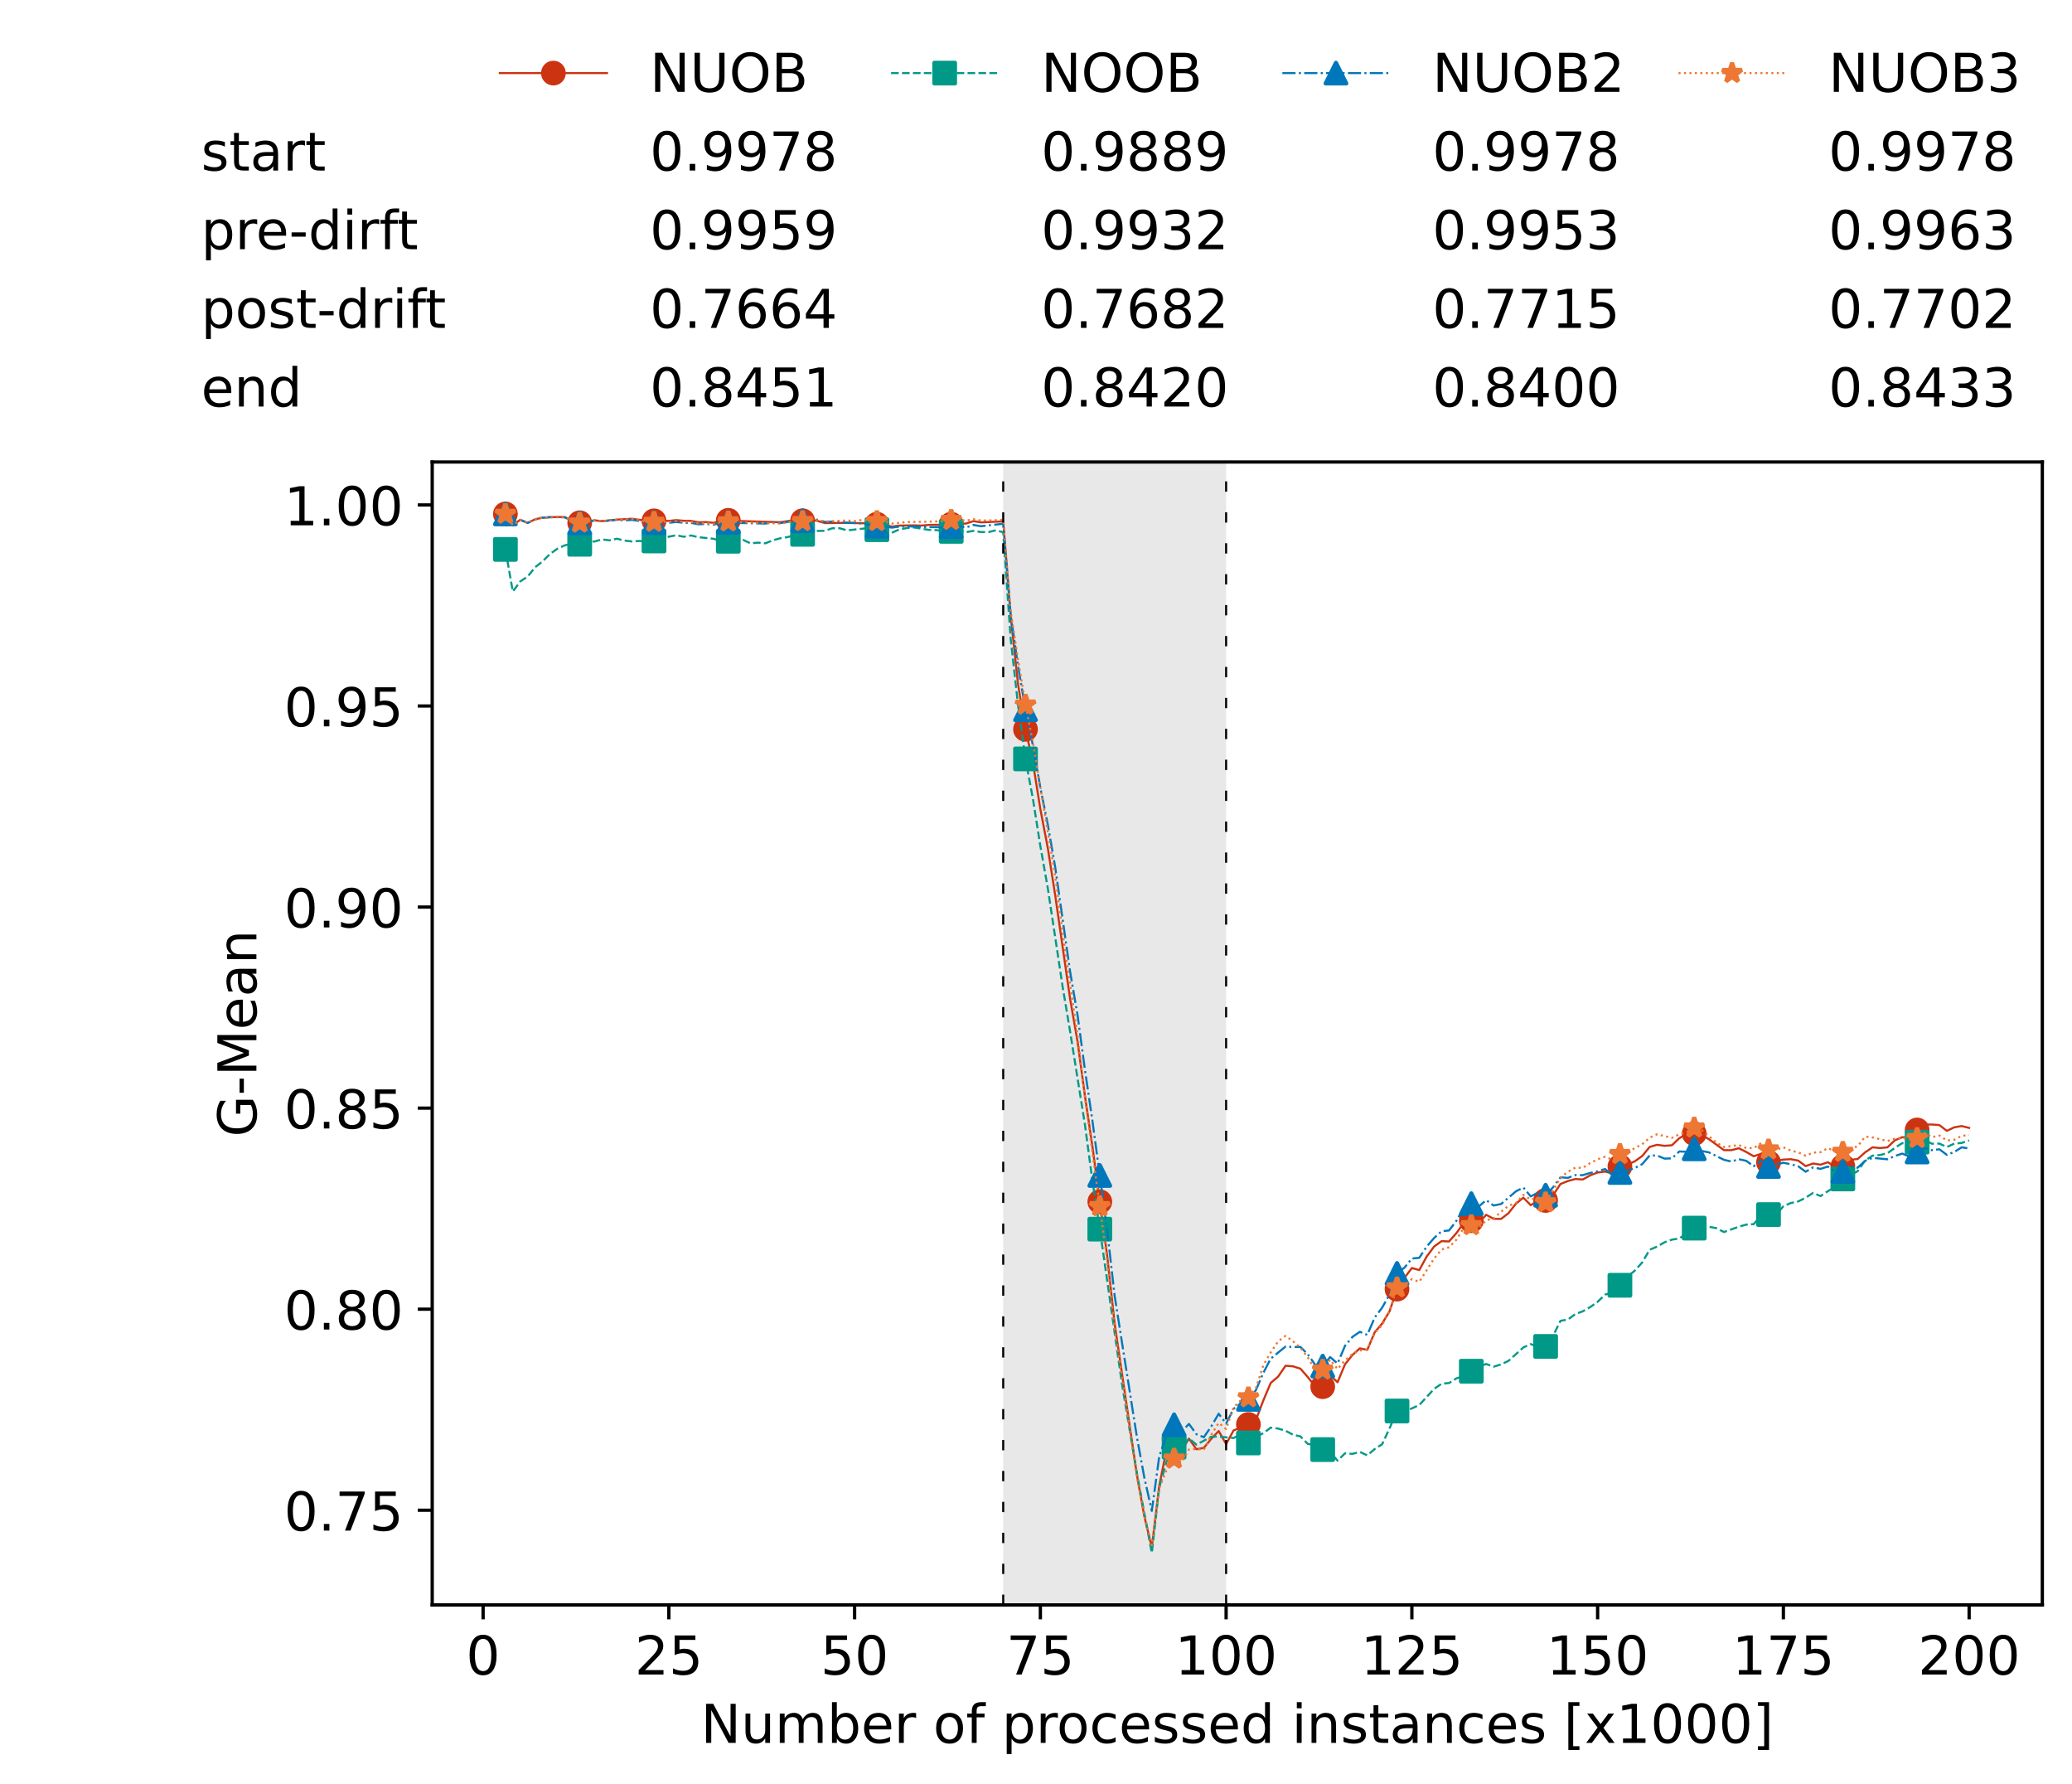 <?xml version="1.0" encoding="utf-8" standalone="no"?>
<!DOCTYPE svg PUBLIC "-//W3C//DTD SVG 1.1//EN"
  "http://www.w3.org/Graphics/SVG/1.1/DTD/svg11.dtd">
<!-- Created with matplotlib (https://matplotlib.org/) -->
<svg height="432.615pt" version="1.1" viewBox="0 0 502.65 432.615" width="502.65pt" xmlns="http://www.w3.org/2000/svg" xmlns:xlink="http://www.w3.org/1999/xlink">
 <defs>
  <style type="text/css">*{stroke-linecap:butt;stroke-linejoin:round;}</style>
 </defs>
 <g id="figure_1">
  <g id="patch_1">
   <path d="M 0 432.615 
L 502.65 432.615 
L 502.65 0 
L 0 0 
z
" style="fill:#ffffff;"/>
  </g>
  <g id="axes_1">
   <g id="patch_2">
    <path d="M 104.85 389.252 
L 495.45 389.252 
L 495.45 112.052 
L 104.85 112.052 
z
" style="fill:#ffffff;"/>
   </g>
   <g id="patch_3">
    <path clip-path="url(#p318cec6995)" d="M 297.446 389.252 
L 297.446 112.052 
L 243.372 112.052 
L 243.372 389.252 
z
" style="fill:#d3d3d3;opacity:0.5;"/>
   </g>
   <g id="matplotlib.axis_1">
    <g id="xtick_1">
     <g id="line2d_1">
      <defs>
       <path d="M 0 0 
L 0 3.5 
" id="ma7cd9e9a35" style="stroke:#000000;stroke-width:0.8;"/>
      </defs>
      <g>
       <use style="stroke:#000000;stroke-width:0.8;" x="117.197" xlink:href="#ma7cd9e9a35" y="389.252"/>
      </g>
     </g>
     <g id="text_1">
      <!-- 0 -->
      <g transform="translate(113.061 406.13)scale(0.13 -0.13)">
       <defs>
        <path d="M 31.781 66.406 
Q 24.172 66.406 20.328 58.906 
Q 16.5 51.422 16.5 36.375 
Q 16.5 21.391 20.328 13.891 
Q 24.172 6.391 31.781 6.391 
Q 39.453 6.391 43.281 13.891 
Q 47.125 21.391 47.125 36.375 
Q 47.125 51.422 43.281 58.906 
Q 39.453 66.406 31.781 66.406 
z
M 31.781 74.219 
Q 44.047 74.219 50.516 64.516 
Q 56.984 54.828 56.984 36.375 
Q 56.984 17.969 50.516 8.266 
Q 44.047 -1.422 31.781 -1.422 
Q 19.531 -1.422 13.062 8.266 
Q 6.594 17.969 6.594 36.375 
Q 6.594 54.828 13.062 64.516 
Q 19.531 74.219 31.781 74.219 
z
" id="DejaVuSans-48"/>
       </defs>
       <use xlink:href="#DejaVuSans-48"/>
      </g>
     </g>
    </g>
    <g id="xtick_2">
     <g id="line2d_2">
      <g>
       <use style="stroke:#000000;stroke-width:0.8;" x="162.259" xlink:href="#ma7cd9e9a35" y="389.252"/>
      </g>
     </g>
     <g id="text_2">
      <!-- 25 -->
      <g transform="translate(153.988 406.13)scale(0.13 -0.13)">
       <defs>
        <path d="M 19.188 8.297 
L 53.609 8.297 
L 53.609 0 
L 7.328 0 
L 7.328 8.297 
Q 12.938 14.109 22.625 23.891 
Q 32.328 33.688 34.812 36.531 
Q 39.547 41.844 41.422 45.531 
Q 43.312 49.219 43.312 52.781 
Q 43.312 58.594 39.234 62.25 
Q 35.156 65.922 28.609 65.922 
Q 23.969 65.922 18.812 64.312 
Q 13.672 62.703 7.812 59.422 
L 7.812 69.391 
Q 13.766 71.781 18.938 73 
Q 24.125 74.219 28.422 74.219 
Q 39.75 74.219 46.484 68.547 
Q 53.219 62.891 53.219 53.422 
Q 53.219 48.922 51.531 44.891 
Q 49.859 40.875 45.406 35.406 
Q 44.188 33.984 37.641 27.219 
Q 31.109 20.453 19.188 8.297 
z
" id="DejaVuSans-50"/>
        <path d="M 10.797 72.906 
L 49.516 72.906 
L 49.516 64.594 
L 19.828 64.594 
L 19.828 46.734 
Q 21.969 47.469 24.109 47.828 
Q 26.266 48.188 28.422 48.188 
Q 40.625 48.188 47.75 41.5 
Q 54.891 34.812 54.891 23.391 
Q 54.891 11.625 47.562 5.094 
Q 40.234 -1.422 26.906 -1.422 
Q 22.312 -1.422 17.547 -0.641 
Q 12.797 0.141 7.719 1.703 
L 7.719 11.625 
Q 12.109 9.234 16.797 8.062 
Q 21.484 6.891 26.703 6.891 
Q 35.156 6.891 40.078 11.328 
Q 45.016 15.766 45.016 23.391 
Q 45.016 31 40.078 35.438 
Q 35.156 39.891 26.703 39.891 
Q 22.75 39.891 18.812 39.016 
Q 14.891 38.141 10.797 36.281 
z
" id="DejaVuSans-53"/>
       </defs>
       <use xlink:href="#DejaVuSans-50"/>
       <use x="63.623" xlink:href="#DejaVuSans-53"/>
      </g>
     </g>
    </g>
    <g id="xtick_3">
     <g id="line2d_3">
      <g>
       <use style="stroke:#000000;stroke-width:0.8;" x="207.322" xlink:href="#ma7cd9e9a35" y="389.252"/>
      </g>
     </g>
     <g id="text_3">
      <!-- 50 -->
      <g transform="translate(199.05 406.13)scale(0.13 -0.13)">
       <use xlink:href="#DejaVuSans-53"/>
       <use x="63.623" xlink:href="#DejaVuSans-48"/>
      </g>
     </g>
    </g>
    <g id="xtick_4">
     <g id="line2d_4">
      <g>
       <use style="stroke:#000000;stroke-width:0.8;" x="252.384" xlink:href="#ma7cd9e9a35" y="389.252"/>
      </g>
     </g>
     <g id="text_4">
      <!-- 75 -->
      <g transform="translate(244.113 406.13)scale(0.13 -0.13)">
       <defs>
        <path d="M 8.203 72.906 
L 55.078 72.906 
L 55.078 68.703 
L 28.609 0 
L 18.312 0 
L 43.219 64.594 
L 8.203 64.594 
z
" id="DejaVuSans-55"/>
       </defs>
       <use xlink:href="#DejaVuSans-55"/>
       <use x="63.623" xlink:href="#DejaVuSans-53"/>
      </g>
     </g>
    </g>
    <g id="xtick_5">
     <g id="line2d_5">
      <g>
       <use style="stroke:#000000;stroke-width:0.8;" x="297.446" xlink:href="#ma7cd9e9a35" y="389.252"/>
      </g>
     </g>
     <g id="text_5">
      <!-- 100 -->
      <g transform="translate(285.039 406.13)scale(0.13 -0.13)">
       <defs>
        <path d="M 12.406 8.297 
L 28.516 8.297 
L 28.516 63.922 
L 10.984 60.406 
L 10.984 69.391 
L 28.422 72.906 
L 38.281 72.906 
L 38.281 8.297 
L 54.391 8.297 
L 54.391 0 
L 12.406 0 
z
" id="DejaVuSans-49"/>
       </defs>
       <use xlink:href="#DejaVuSans-49"/>
       <use x="63.623" xlink:href="#DejaVuSans-48"/>
       <use x="127.246" xlink:href="#DejaVuSans-48"/>
      </g>
     </g>
    </g>
    <g id="xtick_6">
     <g id="line2d_6">
      <g>
       <use style="stroke:#000000;stroke-width:0.8;" x="342.509" xlink:href="#ma7cd9e9a35" y="389.252"/>
      </g>
     </g>
     <g id="text_6">
      <!-- 125 -->
      <g transform="translate(330.102 406.13)scale(0.13 -0.13)">
       <use xlink:href="#DejaVuSans-49"/>
       <use x="63.623" xlink:href="#DejaVuSans-50"/>
       <use x="127.246" xlink:href="#DejaVuSans-53"/>
      </g>
     </g>
    </g>
    <g id="xtick_7">
     <g id="line2d_7">
      <g>
       <use style="stroke:#000000;stroke-width:0.8;" x="387.571" xlink:href="#ma7cd9e9a35" y="389.252"/>
      </g>
     </g>
     <g id="text_7">
      <!-- 150 -->
      <g transform="translate(375.164 406.13)scale(0.13 -0.13)">
       <use xlink:href="#DejaVuSans-49"/>
       <use x="63.623" xlink:href="#DejaVuSans-53"/>
       <use x="127.246" xlink:href="#DejaVuSans-48"/>
      </g>
     </g>
    </g>
    <g id="xtick_8">
     <g id="line2d_8">
      <g>
       <use style="stroke:#000000;stroke-width:0.8;" x="432.633" xlink:href="#ma7cd9e9a35" y="389.252"/>
      </g>
     </g>
     <g id="text_8">
      <!-- 175 -->
      <g transform="translate(420.226 406.13)scale(0.13 -0.13)">
       <use xlink:href="#DejaVuSans-49"/>
       <use x="63.623" xlink:href="#DejaVuSans-55"/>
       <use x="127.246" xlink:href="#DejaVuSans-53"/>
      </g>
     </g>
    </g>
    <g id="xtick_9">
     <g id="line2d_9">
      <g>
       <use style="stroke:#000000;stroke-width:0.8;" x="477.695" xlink:href="#ma7cd9e9a35" y="389.252"/>
      </g>
     </g>
     <g id="text_9">
      <!-- 200 -->
      <g transform="translate(465.289 406.13)scale(0.13 -0.13)">
       <use xlink:href="#DejaVuSans-50"/>
       <use x="63.623" xlink:href="#DejaVuSans-48"/>
       <use x="127.246" xlink:href="#DejaVuSans-48"/>
      </g>
     </g>
    </g>
    <g id="text_10">
     <!-- Number of processed instances [x1000] -->
     <g transform="translate(170.025 422.711)scale(0.13 -0.13)">
      <defs>
       <path d="M 9.812 72.906 
L 23.094 72.906 
L 55.422 11.922 
L 55.422 72.906 
L 64.984 72.906 
L 64.984 0 
L 51.703 0 
L 19.391 60.984 
L 19.391 0 
L 9.812 0 
z
" id="DejaVuSans-78"/>
       <path d="M 8.5 21.578 
L 8.5 54.688 
L 17.484 54.688 
L 17.484 21.922 
Q 17.484 14.156 20.5 10.266 
Q 23.531 6.391 29.594 6.391 
Q 36.859 6.391 41.078 11.031 
Q 45.312 15.672 45.312 23.688 
L 45.312 54.688 
L 54.297 54.688 
L 54.297 0 
L 45.312 0 
L 45.312 8.406 
Q 42.047 3.422 37.719 1 
Q 33.406 -1.422 27.688 -1.422 
Q 18.266 -1.422 13.375 4.438 
Q 8.5 10.297 8.5 21.578 
z
M 31.109 56 
z
" id="DejaVuSans-117"/>
       <path d="M 52 44.188 
Q 55.375 50.25 60.062 53.125 
Q 64.75 56 71.094 56 
Q 79.641 56 84.281 50.016 
Q 88.922 44.047 88.922 33.016 
L 88.922 0 
L 79.891 0 
L 79.891 32.719 
Q 79.891 40.578 77.094 44.375 
Q 74.312 48.188 68.609 48.188 
Q 61.625 48.188 57.562 43.547 
Q 53.516 38.922 53.516 30.906 
L 53.516 0 
L 44.484 0 
L 44.484 32.719 
Q 44.484 40.625 41.703 44.406 
Q 38.922 48.188 33.109 48.188 
Q 26.219 48.188 22.156 43.531 
Q 18.109 38.875 18.109 30.906 
L 18.109 0 
L 9.078 0 
L 9.078 54.688 
L 18.109 54.688 
L 18.109 46.188 
Q 21.188 51.219 25.484 53.609 
Q 29.781 56 35.688 56 
Q 41.656 56 45.828 52.969 
Q 50 49.953 52 44.188 
z
" id="DejaVuSans-109"/>
       <path d="M 48.688 27.297 
Q 48.688 37.203 44.609 42.844 
Q 40.531 48.484 33.406 48.484 
Q 26.266 48.484 22.188 42.844 
Q 18.109 37.203 18.109 27.297 
Q 18.109 17.391 22.188 11.75 
Q 26.266 6.109 33.406 6.109 
Q 40.531 6.109 44.609 11.75 
Q 48.688 17.391 48.688 27.297 
z
M 18.109 46.391 
Q 20.953 51.266 25.266 53.625 
Q 29.594 56 35.594 56 
Q 45.562 56 51.781 48.094 
Q 58.016 40.188 58.016 27.297 
Q 58.016 14.406 51.781 6.484 
Q 45.562 -1.422 35.594 -1.422 
Q 29.594 -1.422 25.266 0.953 
Q 20.953 3.328 18.109 8.203 
L 18.109 0 
L 9.078 0 
L 9.078 75.984 
L 18.109 75.984 
z
" id="DejaVuSans-98"/>
       <path d="M 56.203 29.594 
L 56.203 25.203 
L 14.891 25.203 
Q 15.484 15.922 20.484 11.062 
Q 25.484 6.203 34.422 6.203 
Q 39.594 6.203 44.453 7.469 
Q 49.312 8.734 54.109 11.281 
L 54.109 2.781 
Q 49.266 0.734 44.188 -0.344 
Q 39.109 -1.422 33.891 -1.422 
Q 20.797 -1.422 13.156 6.188 
Q 5.516 13.812 5.516 26.812 
Q 5.516 40.234 12.766 48.109 
Q 20.016 56 32.328 56 
Q 43.359 56 49.781 48.891 
Q 56.203 41.797 56.203 29.594 
z
M 47.219 32.234 
Q 47.125 39.594 43.094 43.984 
Q 39.062 48.391 32.422 48.391 
Q 24.906 48.391 20.391 44.141 
Q 15.875 39.891 15.188 32.172 
z
" id="DejaVuSans-101"/>
       <path d="M 41.109 46.297 
Q 39.594 47.172 37.812 47.578 
Q 36.031 48 33.891 48 
Q 26.266 48 22.188 43.047 
Q 18.109 38.094 18.109 28.812 
L 18.109 0 
L 9.078 0 
L 9.078 54.688 
L 18.109 54.688 
L 18.109 46.188 
Q 20.953 51.172 25.484 53.578 
Q 30.031 56 36.531 56 
Q 37.453 56 38.578 55.875 
Q 39.703 55.766 41.062 55.516 
z
" id="DejaVuSans-114"/>
       <path id="DejaVuSans-32"/>
       <path d="M 30.609 48.391 
Q 23.391 48.391 19.188 42.75 
Q 14.984 37.109 14.984 27.297 
Q 14.984 17.484 19.156 11.844 
Q 23.344 6.203 30.609 6.203 
Q 37.797 6.203 41.984 11.859 
Q 46.188 17.531 46.188 27.297 
Q 46.188 37.016 41.984 42.703 
Q 37.797 48.391 30.609 48.391 
z
M 30.609 56 
Q 42.328 56 49.016 48.375 
Q 55.719 40.766 55.719 27.297 
Q 55.719 13.875 49.016 6.219 
Q 42.328 -1.422 30.609 -1.422 
Q 18.844 -1.422 12.172 6.219 
Q 5.516 13.875 5.516 27.297 
Q 5.516 40.766 12.172 48.375 
Q 18.844 56 30.609 56 
z
" id="DejaVuSans-111"/>
       <path d="M 37.109 75.984 
L 37.109 68.5 
L 28.516 68.5 
Q 23.688 68.5 21.797 66.547 
Q 19.922 64.594 19.922 59.516 
L 19.922 54.688 
L 34.719 54.688 
L 34.719 47.703 
L 19.922 47.703 
L 19.922 0 
L 10.891 0 
L 10.891 47.703 
L 2.297 47.703 
L 2.297 54.688 
L 10.891 54.688 
L 10.891 58.5 
Q 10.891 67.625 15.141 71.797 
Q 19.391 75.984 28.609 75.984 
z
" id="DejaVuSans-102"/>
       <path d="M 18.109 8.203 
L 18.109 -20.797 
L 9.078 -20.797 
L 9.078 54.688 
L 18.109 54.688 
L 18.109 46.391 
Q 20.953 51.266 25.266 53.625 
Q 29.594 56 35.594 56 
Q 45.562 56 51.781 48.094 
Q 58.016 40.188 58.016 27.297 
Q 58.016 14.406 51.781 6.484 
Q 45.562 -1.422 35.594 -1.422 
Q 29.594 -1.422 25.266 0.953 
Q 20.953 3.328 18.109 8.203 
z
M 48.688 27.297 
Q 48.688 37.203 44.609 42.844 
Q 40.531 48.484 33.406 48.484 
Q 26.266 48.484 22.188 42.844 
Q 18.109 37.203 18.109 27.297 
Q 18.109 17.391 22.188 11.75 
Q 26.266 6.109 33.406 6.109 
Q 40.531 6.109 44.609 11.75 
Q 48.688 17.391 48.688 27.297 
z
" id="DejaVuSans-112"/>
       <path d="M 48.781 52.594 
L 48.781 44.188 
Q 44.969 46.297 41.141 47.344 
Q 37.312 48.391 33.406 48.391 
Q 24.656 48.391 19.812 42.844 
Q 14.984 37.312 14.984 27.297 
Q 14.984 17.281 19.812 11.734 
Q 24.656 6.203 33.406 6.203 
Q 37.312 6.203 41.141 7.25 
Q 44.969 8.297 48.781 10.406 
L 48.781 2.094 
Q 45.016 0.344 40.984 -0.531 
Q 36.969 -1.422 32.422 -1.422 
Q 20.062 -1.422 12.781 6.344 
Q 5.516 14.109 5.516 27.297 
Q 5.516 40.672 12.859 48.328 
Q 20.219 56 33.016 56 
Q 37.156 56 41.109 55.141 
Q 45.062 54.297 48.781 52.594 
z
" id="DejaVuSans-99"/>
       <path d="M 44.281 53.078 
L 44.281 44.578 
Q 40.484 46.531 36.375 47.5 
Q 32.281 48.484 27.875 48.484 
Q 21.188 48.484 17.844 46.438 
Q 14.5 44.391 14.5 40.281 
Q 14.5 37.156 16.891 35.375 
Q 19.281 33.594 26.516 31.984 
L 29.594 31.297 
Q 39.156 29.25 43.188 25.516 
Q 47.219 21.781 47.219 15.094 
Q 47.219 7.469 41.188 3.016 
Q 35.156 -1.422 24.609 -1.422 
Q 20.219 -1.422 15.453 -0.562 
Q 10.688 0.297 5.422 2 
L 5.422 11.281 
Q 10.406 8.688 15.234 7.391 
Q 20.062 6.109 24.812 6.109 
Q 31.156 6.109 34.562 8.281 
Q 37.984 10.453 37.984 14.406 
Q 37.984 18.062 35.516 20.016 
Q 33.062 21.969 24.703 23.781 
L 21.578 24.516 
Q 13.234 26.266 9.516 29.906 
Q 5.812 33.547 5.812 39.891 
Q 5.812 47.609 11.281 51.797 
Q 16.75 56 26.812 56 
Q 31.781 56 36.172 55.266 
Q 40.578 54.547 44.281 53.078 
z
" id="DejaVuSans-115"/>
       <path d="M 45.406 46.391 
L 45.406 75.984 
L 54.391 75.984 
L 54.391 0 
L 45.406 0 
L 45.406 8.203 
Q 42.578 3.328 38.25 0.953 
Q 33.938 -1.422 27.875 -1.422 
Q 17.969 -1.422 11.734 6.484 
Q 5.516 14.406 5.516 27.297 
Q 5.516 40.188 11.734 48.094 
Q 17.969 56 27.875 56 
Q 33.938 56 38.25 53.625 
Q 42.578 51.266 45.406 46.391 
z
M 14.797 27.297 
Q 14.797 17.391 18.875 11.75 
Q 22.953 6.109 30.078 6.109 
Q 37.203 6.109 41.297 11.75 
Q 45.406 17.391 45.406 27.297 
Q 45.406 37.203 41.297 42.844 
Q 37.203 48.484 30.078 48.484 
Q 22.953 48.484 18.875 42.844 
Q 14.797 37.203 14.797 27.297 
z
" id="DejaVuSans-100"/>
       <path d="M 9.422 54.688 
L 18.406 54.688 
L 18.406 0 
L 9.422 0 
z
M 9.422 75.984 
L 18.406 75.984 
L 18.406 64.594 
L 9.422 64.594 
z
" id="DejaVuSans-105"/>
       <path d="M 54.891 33.016 
L 54.891 0 
L 45.906 0 
L 45.906 32.719 
Q 45.906 40.484 42.875 44.328 
Q 39.844 48.188 33.797 48.188 
Q 26.516 48.188 22.312 43.547 
Q 18.109 38.922 18.109 30.906 
L 18.109 0 
L 9.078 0 
L 9.078 54.688 
L 18.109 54.688 
L 18.109 46.188 
Q 21.344 51.125 25.703 53.562 
Q 30.078 56 35.797 56 
Q 45.219 56 50.047 50.172 
Q 54.891 44.344 54.891 33.016 
z
" id="DejaVuSans-110"/>
       <path d="M 18.312 70.219 
L 18.312 54.688 
L 36.812 54.688 
L 36.812 47.703 
L 18.312 47.703 
L 18.312 18.016 
Q 18.312 11.328 20.141 9.422 
Q 21.969 7.516 27.594 7.516 
L 36.812 7.516 
L 36.812 0 
L 27.594 0 
Q 17.188 0 13.234 3.875 
Q 9.281 7.766 9.281 18.016 
L 9.281 47.703 
L 2.688 47.703 
L 2.688 54.688 
L 9.281 54.688 
L 9.281 70.219 
z
" id="DejaVuSans-116"/>
       <path d="M 34.281 27.484 
Q 23.391 27.484 19.188 25 
Q 14.984 22.516 14.984 16.5 
Q 14.984 11.719 18.141 8.906 
Q 21.297 6.109 26.703 6.109 
Q 34.188 6.109 38.703 11.406 
Q 43.219 16.703 43.219 25.484 
L 43.219 27.484 
z
M 52.203 31.203 
L 52.203 0 
L 43.219 0 
L 43.219 8.297 
Q 40.141 3.328 35.547 0.953 
Q 30.953 -1.422 24.312 -1.422 
Q 15.922 -1.422 10.953 3.297 
Q 6 8.016 6 15.922 
Q 6 25.141 12.172 29.828 
Q 18.359 34.516 30.609 34.516 
L 43.219 34.516 
L 43.219 35.406 
Q 43.219 41.609 39.141 45 
Q 35.062 48.391 27.688 48.391 
Q 23 48.391 18.547 47.266 
Q 14.109 46.141 10.016 43.891 
L 10.016 52.203 
Q 14.938 54.109 19.578 55.047 
Q 24.219 56 28.609 56 
Q 40.484 56 46.344 49.844 
Q 52.203 43.703 52.203 31.203 
z
" id="DejaVuSans-97"/>
       <path d="M 8.594 75.984 
L 29.297 75.984 
L 29.297 69 
L 17.578 69 
L 17.578 -6.203 
L 29.297 -6.203 
L 29.297 -13.188 
L 8.594 -13.188 
z
" id="DejaVuSans-91"/>
       <path d="M 54.891 54.688 
L 35.109 28.078 
L 55.906 0 
L 45.312 0 
L 29.391 21.484 
L 13.484 0 
L 2.875 0 
L 24.125 28.609 
L 4.688 54.688 
L 15.281 54.688 
L 29.781 35.203 
L 44.281 54.688 
z
" id="DejaVuSans-120"/>
       <path d="M 30.422 75.984 
L 30.422 -13.188 
L 9.719 -13.188 
L 9.719 -6.203 
L 21.391 -6.203 
L 21.391 69 
L 9.719 69 
L 9.719 75.984 
z
" id="DejaVuSans-93"/>
      </defs>
      <use xlink:href="#DejaVuSans-78"/>
      <use x="74.805" xlink:href="#DejaVuSans-117"/>
      <use x="138.184" xlink:href="#DejaVuSans-109"/>
      <use x="235.596" xlink:href="#DejaVuSans-98"/>
      <use x="299.072" xlink:href="#DejaVuSans-101"/>
      <use x="360.596" xlink:href="#DejaVuSans-114"/>
      <use x="401.709" xlink:href="#DejaVuSans-32"/>
      <use x="433.496" xlink:href="#DejaVuSans-111"/>
      <use x="494.678" xlink:href="#DejaVuSans-102"/>
      <use x="529.883" xlink:href="#DejaVuSans-32"/>
      <use x="561.67" xlink:href="#DejaVuSans-112"/>
      <use x="625.146" xlink:href="#DejaVuSans-114"/>
      <use x="664.01" xlink:href="#DejaVuSans-111"/>
      <use x="725.191" xlink:href="#DejaVuSans-99"/>
      <use x="780.172" xlink:href="#DejaVuSans-101"/>
      <use x="841.695" xlink:href="#DejaVuSans-115"/>
      <use x="893.795" xlink:href="#DejaVuSans-115"/>
      <use x="945.895" xlink:href="#DejaVuSans-101"/>
      <use x="1007.418" xlink:href="#DejaVuSans-100"/>
      <use x="1070.895" xlink:href="#DejaVuSans-32"/>
      <use x="1102.682" xlink:href="#DejaVuSans-105"/>
      <use x="1130.465" xlink:href="#DejaVuSans-110"/>
      <use x="1193.844" xlink:href="#DejaVuSans-115"/>
      <use x="1245.943" xlink:href="#DejaVuSans-116"/>
      <use x="1285.152" xlink:href="#DejaVuSans-97"/>
      <use x="1346.432" xlink:href="#DejaVuSans-110"/>
      <use x="1409.811" xlink:href="#DejaVuSans-99"/>
      <use x="1464.791" xlink:href="#DejaVuSans-101"/>
      <use x="1526.314" xlink:href="#DejaVuSans-115"/>
      <use x="1578.414" xlink:href="#DejaVuSans-32"/>
      <use x="1610.201" xlink:href="#DejaVuSans-91"/>
      <use x="1649.215" xlink:href="#DejaVuSans-120"/>
      <use x="1708.395" xlink:href="#DejaVuSans-49"/>
      <use x="1772.018" xlink:href="#DejaVuSans-48"/>
      <use x="1835.641" xlink:href="#DejaVuSans-48"/>
      <use x="1899.264" xlink:href="#DejaVuSans-48"/>
      <use x="1962.887" xlink:href="#DejaVuSans-93"/>
     </g>
    </g>
   </g>
   <g id="matplotlib.axis_2">
    <g id="ytick_1">
     <g id="line2d_10">
      <defs>
       <path d="M 0 0 
L -3.5 0 
" id="m0cc8b2c979" style="stroke:#000000;stroke-width:0.8;"/>
      </defs>
      <g>
       <use style="stroke:#000000;stroke-width:0.8;" x="104.85" xlink:href="#m0cc8b2c979" y="366.283"/>
      </g>
     </g>
     <g id="text_11">
      <!-- 0.75 -->
      <g transform="translate(68.905 371.222)scale(0.13 -0.13)">
       <defs>
        <path d="M 10.688 12.406 
L 21 12.406 
L 21 0 
L 10.688 0 
z
" id="DejaVuSans-46"/>
       </defs>
       <use xlink:href="#DejaVuSans-48"/>
       <use x="63.623" xlink:href="#DejaVuSans-46"/>
       <use x="95.41" xlink:href="#DejaVuSans-55"/>
       <use x="159.033" xlink:href="#DejaVuSans-53"/>
      </g>
     </g>
    </g>
    <g id="ytick_2">
     <g id="line2d_11">
      <g>
       <use style="stroke:#000000;stroke-width:0.8;" x="104.85" xlink:href="#m0cc8b2c979" y="317.519"/>
      </g>
     </g>
     <g id="text_12">
      <!-- 0.80 -->
      <g transform="translate(68.905 322.458)scale(0.13 -0.13)">
       <defs>
        <path d="M 31.781 34.625 
Q 24.75 34.625 20.719 30.859 
Q 16.703 27.094 16.703 20.516 
Q 16.703 13.922 20.719 10.156 
Q 24.75 6.391 31.781 6.391 
Q 38.812 6.391 42.859 10.172 
Q 46.922 13.969 46.922 20.516 
Q 46.922 27.094 42.891 30.859 
Q 38.875 34.625 31.781 34.625 
z
M 21.922 38.812 
Q 15.578 40.375 12.031 44.719 
Q 8.5 49.078 8.5 55.328 
Q 8.5 64.062 14.719 69.141 
Q 20.953 74.219 31.781 74.219 
Q 42.672 74.219 48.875 69.141 
Q 55.078 64.062 55.078 55.328 
Q 55.078 49.078 51.531 44.719 
Q 48 40.375 41.703 38.812 
Q 48.828 37.156 52.797 32.312 
Q 56.781 27.484 56.781 20.516 
Q 56.781 9.906 50.312 4.234 
Q 43.844 -1.422 31.781 -1.422 
Q 19.734 -1.422 13.25 4.234 
Q 6.781 9.906 6.781 20.516 
Q 6.781 27.484 10.781 32.312 
Q 14.797 37.156 21.922 38.812 
z
M 18.312 54.391 
Q 18.312 48.734 21.844 45.562 
Q 25.391 42.391 31.781 42.391 
Q 38.141 42.391 41.719 45.562 
Q 45.312 48.734 45.312 54.391 
Q 45.312 60.062 41.719 63.234 
Q 38.141 66.406 31.781 66.406 
Q 25.391 66.406 21.844 63.234 
Q 18.312 60.062 18.312 54.391 
z
" id="DejaVuSans-56"/>
       </defs>
       <use xlink:href="#DejaVuSans-48"/>
       <use x="63.623" xlink:href="#DejaVuSans-46"/>
       <use x="95.41" xlink:href="#DejaVuSans-56"/>
       <use x="159.033" xlink:href="#DejaVuSans-48"/>
      </g>
     </g>
    </g>
    <g id="ytick_3">
     <g id="line2d_12">
      <g>
       <use style="stroke:#000000;stroke-width:0.8;" x="104.85" xlink:href="#m0cc8b2c979" y="268.756"/>
      </g>
     </g>
     <g id="text_13">
      <!-- 0.85 -->
      <g transform="translate(68.905 273.695)scale(0.13 -0.13)">
       <use xlink:href="#DejaVuSans-48"/>
       <use x="63.623" xlink:href="#DejaVuSans-46"/>
       <use x="95.41" xlink:href="#DejaVuSans-56"/>
       <use x="159.033" xlink:href="#DejaVuSans-53"/>
      </g>
     </g>
    </g>
    <g id="ytick_4">
     <g id="line2d_13">
      <g>
       <use style="stroke:#000000;stroke-width:0.8;" x="104.85" xlink:href="#m0cc8b2c979" y="219.992"/>
      </g>
     </g>
     <g id="text_14">
      <!-- 0.90 -->
      <g transform="translate(68.905 224.931)scale(0.13 -0.13)">
       <defs>
        <path d="M 10.984 1.516 
L 10.984 10.5 
Q 14.703 8.734 18.5 7.812 
Q 22.312 6.891 25.984 6.891 
Q 35.75 6.891 40.891 13.453 
Q 46.047 20.016 46.781 33.406 
Q 43.953 29.203 39.594 26.953 
Q 35.25 24.703 29.984 24.703 
Q 19.047 24.703 12.672 31.312 
Q 6.297 37.938 6.297 49.422 
Q 6.297 60.641 12.938 67.422 
Q 19.578 74.219 30.609 74.219 
Q 43.266 74.219 49.922 64.516 
Q 56.594 54.828 56.594 36.375 
Q 56.594 19.141 48.406 8.859 
Q 40.234 -1.422 26.422 -1.422 
Q 22.703 -1.422 18.891 -0.688 
Q 15.094 0.047 10.984 1.516 
z
M 30.609 32.422 
Q 37.25 32.422 41.125 36.953 
Q 45.016 41.5 45.016 49.422 
Q 45.016 57.281 41.125 61.844 
Q 37.25 66.406 30.609 66.406 
Q 23.969 66.406 20.094 61.844 
Q 16.219 57.281 16.219 49.422 
Q 16.219 41.5 20.094 36.953 
Q 23.969 32.422 30.609 32.422 
z
" id="DejaVuSans-57"/>
       </defs>
       <use xlink:href="#DejaVuSans-48"/>
       <use x="63.623" xlink:href="#DejaVuSans-46"/>
       <use x="95.41" xlink:href="#DejaVuSans-57"/>
       <use x="159.033" xlink:href="#DejaVuSans-48"/>
      </g>
     </g>
    </g>
    <g id="ytick_5">
     <g id="line2d_14">
      <g>
       <use style="stroke:#000000;stroke-width:0.8;" x="104.85" xlink:href="#m0cc8b2c979" y="171.229"/>
      </g>
     </g>
     <g id="text_15">
      <!-- 0.95 -->
      <g transform="translate(68.905 176.168)scale(0.13 -0.13)">
       <use xlink:href="#DejaVuSans-48"/>
       <use x="63.623" xlink:href="#DejaVuSans-46"/>
       <use x="95.41" xlink:href="#DejaVuSans-57"/>
       <use x="159.033" xlink:href="#DejaVuSans-53"/>
      </g>
     </g>
    </g>
    <g id="ytick_6">
     <g id="line2d_15">
      <g>
       <use style="stroke:#000000;stroke-width:0.8;" x="104.85" xlink:href="#m0cc8b2c979" y="122.465"/>
      </g>
     </g>
     <g id="text_16">
      <!-- 1.00 -->
      <g transform="translate(68.905 127.404)scale(0.13 -0.13)">
       <use xlink:href="#DejaVuSans-49"/>
       <use x="63.623" xlink:href="#DejaVuSans-46"/>
       <use x="95.41" xlink:href="#DejaVuSans-48"/>
       <use x="159.033" xlink:href="#DejaVuSans-48"/>
      </g>
     </g>
    </g>
    <g id="text_17">
     <!-- G-Mean -->
     <g transform="translate(62.201 275.744)rotate(-90)scale(0.13 -0.13)">
      <defs>
       <path d="M 59.516 10.406 
L 59.516 29.984 
L 43.406 29.984 
L 43.406 38.094 
L 69.281 38.094 
L 69.281 6.781 
Q 63.578 2.734 56.688 0.656 
Q 49.812 -1.422 42 -1.422 
Q 24.906 -1.422 15.25 8.562 
Q 5.609 18.562 5.609 36.375 
Q 5.609 54.25 15.25 64.234 
Q 24.906 74.219 42 74.219 
Q 49.125 74.219 55.547 72.453 
Q 61.969 70.703 67.391 67.281 
L 67.391 56.781 
Q 61.922 61.422 55.766 63.766 
Q 49.609 66.109 42.828 66.109 
Q 29.438 66.109 22.719 58.641 
Q 16.016 51.172 16.016 36.375 
Q 16.016 21.625 22.719 14.156 
Q 29.438 6.688 42.828 6.688 
Q 48.047 6.688 52.141 7.594 
Q 56.25 8.5 59.516 10.406 
z
" id="DejaVuSans-71"/>
       <path d="M 4.891 31.391 
L 31.203 31.391 
L 31.203 23.391 
L 4.891 23.391 
z
" id="DejaVuSans-45"/>
       <path d="M 9.812 72.906 
L 24.516 72.906 
L 43.109 23.297 
L 61.812 72.906 
L 76.516 72.906 
L 76.516 0 
L 66.891 0 
L 66.891 64.016 
L 48.094 14.016 
L 38.188 14.016 
L 19.391 64.016 
L 19.391 0 
L 9.812 0 
z
" id="DejaVuSans-77"/>
      </defs>
      <use xlink:href="#DejaVuSans-71"/>
      <use x="77.49" xlink:href="#DejaVuSans-45"/>
      <use x="113.574" xlink:href="#DejaVuSans-77"/>
      <use x="199.854" xlink:href="#DejaVuSans-101"/>
      <use x="261.377" xlink:href="#DejaVuSans-97"/>
      <use x="322.656" xlink:href="#DejaVuSans-110"/>
     </g>
    </g>
   </g>
   <g id="line2d_16"/>
   <g id="line2d_17"/>
   <g id="line2d_18"/>
   <g id="line2d_19"/>
   <g id="line2d_20"/>
   <g id="line2d_21">
    <path clip-path="url(#p318cec6995)" d="M 122.605 124.652 
L 124.407 127.334 
L 126.21 126.075 
L 128.012 126.82 
L 129.815 125.949 
L 131.617 125.547 
L 135.222 125.385 
L 137.024 125.421 
L 138.827 126.275 
L 140.629 126.783 
L 144.234 126.202 
L 146.037 126.384 
L 149.642 126.03 
L 153.247 125.816 
L 156.852 126.297 
L 162.259 126.34 
L 164.062 126.145 
L 165.864 126.307 
L 167.667 126.335 
L 169.469 126.673 
L 171.272 126.618 
L 173.074 126.795 
L 174.877 126.356 
L 176.679 126.2 
L 180.284 126.389 
L 189.297 126.655 
L 192.902 126.108 
L 194.704 126.301 
L 196.507 126.071 
L 198.309 126.329 
L 200.112 126.865 
L 205.519 126.801 
L 209.124 126.91 
L 210.927 126.885 
L 212.729 127.142 
L 214.532 127.14 
L 216.334 127.727 
L 218.137 127.471 
L 221.742 127.415 
L 223.544 127.469 
L 225.347 127.308 
L 227.149 127.281 
L 228.952 127.408 
L 230.754 127.135 
L 234.359 126.974 
L 236.162 126.386 
L 237.964 126.691 
L 243.372 126.46 
L 245.174 149.324 
L 246.976 166.007 
L 248.779 176.891 
L 250.581 185.003 
L 252.384 196.245 
L 254.186 205.675 
L 255.989 217.185 
L 259.594 242.233 
L 261.396 252.57 
L 263.199 265.796 
L 265.001 277.975 
L 268.606 304.662 
L 270.409 321.079 
L 275.816 357.776 
L 277.619 367.826 
L 279.421 375.297 
L 281.224 360.35 
L 283.026 351.434 
L 284.829 348.975 
L 286.631 351.84 
L 288.434 348.922 
L 290.236 351.489 
L 292.039 351.165 
L 293.841 348.966 
L 295.644 347.073 
L 297.446 350.251 
L 299.249 346.933 
L 302.854 345.477 
L 304.656 344.431 
L 306.459 339.694 
L 308.261 335.421 
L 310.064 333.87 
L 311.866 331.239 
L 313.669 331.381 
L 315.471 331.949 
L 317.274 334.007 
L 319.076 336.281 
L 320.879 336.316 
L 322.681 333.571 
L 324.484 335.232 
L 326.286 330.897 
L 328.089 328.631 
L 329.891 327.02 
L 331.694 327.391 
L 333.496 323.11 
L 335.299 321.002 
L 337.101 318.022 
L 338.904 312.655 
L 340.706 309.923 
L 342.509 307.544 
L 344.311 308.034 
L 346.114 304.733 
L 347.916 302.311 
L 349.719 301.012 
L 351.521 301.098 
L 353.324 299.055 
L 355.126 296.55 
L 356.928 296.062 
L 358.731 296.603 
L 360.533 294.632 
L 362.336 295.605 
L 364.138 295.635 
L 365.941 294.242 
L 367.743 291.949 
L 369.546 290.481 
L 371.348 292.294 
L 373.151 291.158 
L 374.953 291.146 
L 376.756 289.874 
L 378.558 287.163 
L 380.361 286.434 
L 382.163 285.952 
L 383.966 286.065 
L 385.768 285.061 
L 387.571 284.373 
L 389.373 284.154 
L 391.176 284.575 
L 392.978 282.925 
L 394.781 282.503 
L 396.583 281.655 
L 398.386 280.378 
L 400.188 278.171 
L 401.991 277.651 
L 403.793 277.906 
L 405.596 277.762 
L 407.398 276.044 
L 409.201 275.008 
L 411.003 274.951 
L 412.806 275.266 
L 414.608 276.313 
L 418.213 278.95 
L 420.016 278.954 
L 421.818 278.482 
L 423.621 279.391 
L 425.423 280.429 
L 427.226 279.845 
L 429.028 281.931 
L 432.633 281.243 
L 434.436 281.142 
L 436.238 281.486 
L 438.041 282.818 
L 439.843 282.185 
L 441.646 282.477 
L 443.448 281.882 
L 445.251 283.072 
L 447.053 282.864 
L 448.856 281.293 
L 450.658 281.097 
L 452.461 279.486 
L 454.263 278.261 
L 456.066 278.438 
L 457.868 278.276 
L 459.671 276.568 
L 461.473 275.812 
L 463.276 275.866 
L 465.078 274.058 
L 466.881 272.749 
L 468.683 272.727 
L 470.485 272.874 
L 472.288 274.271 
L 474.09 273.413 
L 475.893 273.111 
L 477.695 273.553 
L 477.695 273.553 
" style="fill:none;stroke:#cc3311;stroke-linecap:square;stroke-width:0.5;"/>
    <defs>
     <path d="M 0 2.5 
C 0.663 2.5 1.299 2.237 1.768 1.768 
C 2.237 1.299 2.5 0.663 2.5 0 
C 2.5 -0.663 2.237 -1.299 1.768 -1.768 
C 1.299 -2.237 0.663 -2.5 0 -2.5 
C -0.663 -2.5 -1.299 -2.237 -1.768 -1.768 
C -2.237 -1.299 -2.5 -0.663 -2.5 0 
C -2.5 0.663 -2.237 1.299 -1.768 1.768 
C -1.299 2.237 -0.663 2.5 0 2.5 
z
" id="m03844db60b" style="stroke:#cc3311;"/>
    </defs>
    <g clip-path="url(#p318cec6995)">
     <use style="fill:#cc3311;stroke:#cc3311;" x="122.605" xlink:href="#m03844db60b" y="124.652"/>
     <use style="fill:#cc3311;stroke:#cc3311;" x="140.629" xlink:href="#m03844db60b" y="126.783"/>
     <use style="fill:#cc3311;stroke:#cc3311;" x="158.654" xlink:href="#m03844db60b" y="126.323"/>
     <use style="fill:#cc3311;stroke:#cc3311;" x="176.679" xlink:href="#m03844db60b" y="126.2"/>
     <use style="fill:#cc3311;stroke:#cc3311;" x="194.704" xlink:href="#m03844db60b" y="126.301"/>
     <use style="fill:#cc3311;stroke:#cc3311;" x="212.729" xlink:href="#m03844db60b" y="127.142"/>
     <use style="fill:#cc3311;stroke:#cc3311;" x="230.754" xlink:href="#m03844db60b" y="127.135"/>
     <use style="fill:#cc3311;stroke:#cc3311;" x="248.779" xlink:href="#m03844db60b" y="176.891"/>
     <use style="fill:#cc3311;stroke:#cc3311;" x="266.804" xlink:href="#m03844db60b" y="291.463"/>
     <use style="fill:#cc3311;stroke:#cc3311;" x="284.829" xlink:href="#m03844db60b" y="348.975"/>
     <use style="fill:#cc3311;stroke:#cc3311;" x="302.854" xlink:href="#m03844db60b" y="345.477"/>
     <use style="fill:#cc3311;stroke:#cc3311;" x="320.879" xlink:href="#m03844db60b" y="336.316"/>
     <use style="fill:#cc3311;stroke:#cc3311;" x="338.904" xlink:href="#m03844db60b" y="312.655"/>
     <use style="fill:#cc3311;stroke:#cc3311;" x="356.928" xlink:href="#m03844db60b" y="296.062"/>
     <use style="fill:#cc3311;stroke:#cc3311;" x="374.953" xlink:href="#m03844db60b" y="291.146"/>
     <use style="fill:#cc3311;stroke:#cc3311;" x="392.978" xlink:href="#m03844db60b" y="282.925"/>
     <use style="fill:#cc3311;stroke:#cc3311;" x="411.003" xlink:href="#m03844db60b" y="274.951"/>
     <use style="fill:#cc3311;stroke:#cc3311;" x="429.028" xlink:href="#m03844db60b" y="281.931"/>
     <use style="fill:#cc3311;stroke:#cc3311;" x="447.053" xlink:href="#m03844db60b" y="282.864"/>
     <use style="fill:#cc3311;stroke:#cc3311;" x="465.078" xlink:href="#m03844db60b" y="274.058"/>
    </g>
   </g>
   <g id="line2d_22"/>
   <g id="line2d_23"/>
   <g id="line2d_24"/>
   <g id="line2d_25"/>
   <g id="line2d_26">
    <path clip-path="url(#p318cec6995)" d="M 122.605 133.247 
L 124.407 143.472 
L 126.21 141.017 
L 128.012 139.831 
L 129.815 137.576 
L 131.617 136.161 
L 133.419 134.357 
L 135.222 133.075 
L 137.024 132.257 
L 138.827 131.905 
L 140.629 132.001 
L 142.432 131.251 
L 144.234 131.341 
L 146.037 130.822 
L 147.839 131.055 
L 149.642 130.655 
L 151.444 131.096 
L 153.247 131.314 
L 155.049 131.203 
L 156.852 131.319 
L 158.654 131.2 
L 160.457 130.522 
L 164.062 129.812 
L 165.864 130.179 
L 167.667 129.875 
L 169.469 130.293 
L 173.074 130.663 
L 174.877 131.215 
L 178.482 131.375 
L 180.284 130.956 
L 182.087 131.785 
L 183.889 131.606 
L 185.692 131.767 
L 187.494 131.038 
L 189.297 130.544 
L 191.099 130.261 
L 192.902 129.736 
L 194.704 129.589 
L 196.507 129.038 
L 198.309 128.767 
L 200.112 128.738 
L 201.914 128.122 
L 203.717 128.122 
L 205.519 128.635 
L 210.927 128.034 
L 212.729 128.468 
L 214.532 128.684 
L 216.334 129.217 
L 218.137 128.416 
L 219.939 128.084 
L 221.742 127.921 
L 225.347 128.516 
L 227.149 128.57 
L 228.952 128.833 
L 230.754 128.871 
L 232.557 128.537 
L 234.359 129.065 
L 236.162 128.757 
L 237.964 129.036 
L 239.767 129.063 
L 241.569 128.621 
L 243.372 129.087 
L 245.174 154.871 
L 246.976 171.08 
L 248.779 184.065 
L 250.581 193.8 
L 252.384 205.215 
L 254.186 215.418 
L 257.791 239.363 
L 259.594 250.159 
L 263.199 272.794 
L 265.001 286.324 
L 266.804 298.113 
L 272.211 335.856 
L 275.816 357.416 
L 279.421 376.652 
L 281.224 360.778 
L 283.026 354.377 
L 284.829 350.985 
L 286.631 351.484 
L 288.434 348.834 
L 290.236 350.385 
L 293.841 348.452 
L 295.644 348.42 
L 299.249 348.771 
L 301.051 347.826 
L 302.854 349.968 
L 304.656 348.442 
L 306.459 347.614 
L 308.261 346.252 
L 310.064 346.478 
L 311.866 347.001 
L 313.669 347.975 
L 315.471 348.373 
L 317.274 350.202 
L 319.076 350.468 
L 320.879 351.571 
L 322.681 352.179 
L 324.484 354.259 
L 326.286 352.477 
L 328.089 352.611 
L 329.891 352.152 
L 331.694 352.971 
L 333.496 351.436 
L 335.299 350.269 
L 337.101 346.396 
L 338.904 342.216 
L 340.706 342.41 
L 344.311 340.754 
L 347.916 336.844 
L 349.719 335.608 
L 351.521 335.433 
L 353.324 334.301 
L 355.126 333.733 
L 358.731 331.467 
L 360.533 330.813 
L 362.336 331.469 
L 364.138 330.92 
L 365.941 330.061 
L 369.546 326.805 
L 371.348 325.985 
L 373.151 326.743 
L 374.953 326.553 
L 376.756 323.995 
L 378.558 320.344 
L 380.361 320.034 
L 382.163 318.705 
L 383.966 318.035 
L 385.768 317.018 
L 387.571 315.736 
L 389.373 313.988 
L 391.176 313.506 
L 392.978 311.723 
L 394.781 309.653 
L 396.583 308.174 
L 398.386 306.193 
L 400.188 303.11 
L 401.991 302.342 
L 403.793 301.304 
L 405.596 300.658 
L 407.398 300.366 
L 411.003 297.868 
L 412.806 298.08 
L 414.608 297.534 
L 416.411 297.879 
L 418.213 298.81 
L 421.818 297.519 
L 423.621 297.007 
L 425.423 296.9 
L 427.226 294.853 
L 429.028 294.581 
L 430.831 294.616 
L 432.633 292.562 
L 434.436 291.774 
L 436.238 291.387 
L 438.041 290.484 
L 439.843 289.316 
L 441.646 290.093 
L 443.448 288.892 
L 445.251 287.844 
L 447.053 285.932 
L 450.658 284.06 
L 452.461 281.458 
L 454.263 280.294 
L 456.066 280.126 
L 457.868 279.71 
L 459.671 278.399 
L 461.473 277.241 
L 463.276 277.856 
L 465.078 277.003 
L 466.881 276.502 
L 468.683 277.394 
L 470.485 277.358 
L 472.288 278.2 
L 474.09 277.36 
L 475.893 277.201 
L 477.695 276.587 
L 477.695 276.587 
" style="fill:none;stroke:#009988;stroke-dasharray:1.85,0.8;stroke-dashoffset:0;stroke-width:0.5;"/>
    <defs>
     <path d="M -2.5 2.5 
L 2.5 2.5 
L 2.5 -2.5 
L -2.5 -2.5 
z
" id="mef293bc6de" style="stroke:#009988;stroke-linejoin:miter;"/>
    </defs>
    <g clip-path="url(#p318cec6995)">
     <use style="fill:#009988;stroke:#009988;stroke-linejoin:miter;" x="122.605" xlink:href="#mef293bc6de" y="133.247"/>
     <use style="fill:#009988;stroke:#009988;stroke-linejoin:miter;" x="140.629" xlink:href="#mef293bc6de" y="132.001"/>
     <use style="fill:#009988;stroke:#009988;stroke-linejoin:miter;" x="158.654" xlink:href="#mef293bc6de" y="131.2"/>
     <use style="fill:#009988;stroke:#009988;stroke-linejoin:miter;" x="176.679" xlink:href="#mef293bc6de" y="131.265"/>
     <use style="fill:#009988;stroke:#009988;stroke-linejoin:miter;" x="194.704" xlink:href="#mef293bc6de" y="129.589"/>
     <use style="fill:#009988;stroke:#009988;stroke-linejoin:miter;" x="212.729" xlink:href="#mef293bc6de" y="128.468"/>
     <use style="fill:#009988;stroke:#009988;stroke-linejoin:miter;" x="230.754" xlink:href="#mef293bc6de" y="128.871"/>
     <use style="fill:#009988;stroke:#009988;stroke-linejoin:miter;" x="248.779" xlink:href="#mef293bc6de" y="184.065"/>
     <use style="fill:#009988;stroke:#009988;stroke-linejoin:miter;" x="266.804" xlink:href="#mef293bc6de" y="298.113"/>
     <use style="fill:#009988;stroke:#009988;stroke-linejoin:miter;" x="284.829" xlink:href="#mef293bc6de" y="350.985"/>
     <use style="fill:#009988;stroke:#009988;stroke-linejoin:miter;" x="302.854" xlink:href="#mef293bc6de" y="349.968"/>
     <use style="fill:#009988;stroke:#009988;stroke-linejoin:miter;" x="320.879" xlink:href="#mef293bc6de" y="351.571"/>
     <use style="fill:#009988;stroke:#009988;stroke-linejoin:miter;" x="338.904" xlink:href="#mef293bc6de" y="342.216"/>
     <use style="fill:#009988;stroke:#009988;stroke-linejoin:miter;" x="356.928" xlink:href="#mef293bc6de" y="332.568"/>
     <use style="fill:#009988;stroke:#009988;stroke-linejoin:miter;" x="374.953" xlink:href="#mef293bc6de" y="326.553"/>
     <use style="fill:#009988;stroke:#009988;stroke-linejoin:miter;" x="392.978" xlink:href="#mef293bc6de" y="311.723"/>
     <use style="fill:#009988;stroke:#009988;stroke-linejoin:miter;" x="411.003" xlink:href="#mef293bc6de" y="297.868"/>
     <use style="fill:#009988;stroke:#009988;stroke-linejoin:miter;" x="429.028" xlink:href="#mef293bc6de" y="294.581"/>
     <use style="fill:#009988;stroke:#009988;stroke-linejoin:miter;" x="447.053" xlink:href="#mef293bc6de" y="285.932"/>
     <use style="fill:#009988;stroke:#009988;stroke-linejoin:miter;" x="465.078" xlink:href="#mef293bc6de" y="277.003"/>
    </g>
   </g>
   <g id="line2d_27"/>
   <g id="line2d_28"/>
   <g id="line2d_29"/>
   <g id="line2d_30"/>
   <g id="line2d_31">
    <path clip-path="url(#p318cec6995)" d="M 122.605 124.652 
L 124.407 127.334 
L 126.21 126.075 
L 128.012 126.82 
L 129.815 125.949 
L 131.617 125.547 
L 133.419 125.413 
L 137.024 125.481 
L 138.827 126.329 
L 140.629 126.832 
L 144.234 126.244 
L 146.037 126.423 
L 149.642 126.064 
L 151.444 126.245 
L 153.247 126.095 
L 155.049 126.345 
L 156.852 126.757 
L 162.259 126.799 
L 164.062 126.604 
L 165.864 126.794 
L 167.667 126.821 
L 169.469 127.159 
L 171.272 127.077 
L 173.074 127.255 
L 174.877 126.815 
L 176.679 126.685 
L 178.482 126.823 
L 185.692 126.98 
L 187.494 126.701 
L 189.297 126.864 
L 191.099 126.579 
L 192.902 126.108 
L 194.704 126.301 
L 196.507 126.071 
L 198.309 126.042 
L 200.112 126.578 
L 201.914 126.497 
L 203.717 126.717 
L 209.124 126.912 
L 210.927 127.358 
L 212.729 127.615 
L 214.532 127.614 
L 216.334 127.975 
L 218.137 127.718 
L 221.742 127.69 
L 225.347 127.851 
L 227.149 127.851 
L 228.952 127.978 
L 230.754 127.733 
L 232.557 127.623 
L 234.359 127.913 
L 236.162 127.324 
L 237.964 127.63 
L 243.372 127.033 
L 245.174 148.968 
L 246.976 161.568 
L 248.779 172.146 
L 250.581 180.824 
L 252.384 191.062 
L 254.186 199.949 
L 255.989 210.352 
L 259.594 235.626 
L 261.396 246.141 
L 263.199 259.48 
L 265.001 271.753 
L 268.606 298.498 
L 270.409 314.325 
L 275.816 348.599 
L 277.619 358.446 
L 279.421 366.452 
L 281.224 353.212 
L 283.026 348.036 
L 284.829 345.559 
L 286.631 347.247 
L 288.434 345.348 
L 290.236 347.837 
L 292.039 348.574 
L 293.841 345.957 
L 295.644 342.868 
L 297.446 345.278 
L 299.249 341.68 
L 301.051 340.379 
L 302.854 339.398 
L 304.656 337.187 
L 306.459 332.999 
L 308.261 329.527 
L 311.866 326.58 
L 313.669 326.708 
L 315.471 326.679 
L 317.274 328.487 
L 319.076 331.04 
L 320.879 331.322 
L 322.681 329.132 
L 324.484 330.695 
L 326.286 326.409 
L 328.089 324.252 
L 329.891 323.01 
L 331.694 323.767 
L 333.496 319.545 
L 335.299 317.142 
L 337.101 313.966 
L 338.904 308.848 
L 340.706 307.446 
L 342.509 305.238 
L 344.311 305.06 
L 346.114 302.317 
L 347.916 300.241 
L 349.719 298.62 
L 351.521 298.437 
L 353.324 296.075 
L 355.126 292.886 
L 356.928 291.928 
L 358.731 292.626 
L 360.533 291.067 
L 362.336 292.376 
L 364.138 292.019 
L 367.743 288.948 
L 369.546 288.016 
L 371.348 290.166 
L 373.151 289.227 
L 374.953 289.886 
L 376.756 287.957 
L 378.558 285.536 
L 380.361 285.674 
L 382.163 284.998 
L 383.966 285.013 
L 385.768 284.487 
L 387.571 284.078 
L 389.373 283.527 
L 391.176 285.003 
L 392.978 284.364 
L 394.781 283.924 
L 396.583 283.281 
L 398.386 282.344 
L 400.188 280.248 
L 401.991 280.254 
L 403.793 281.001 
L 405.596 280.945 
L 407.398 279.267 
L 409.201 279.346 
L 411.003 278.629 
L 412.806 279.149 
L 414.608 279.501 
L 418.213 281.292 
L 420.016 281.714 
L 421.818 281.145 
L 423.621 281.539 
L 425.423 282.851 
L 427.226 281.502 
L 429.028 282.912 
L 432.633 282.01 
L 434.436 282.364 
L 436.238 282.858 
L 438.041 284.191 
L 439.843 283.129 
L 441.646 283.489 
L 443.448 282.922 
L 445.251 284.291 
L 447.053 284.118 
L 448.856 282.928 
L 450.658 283.213 
L 452.461 281.541 
L 454.263 280.816 
L 457.868 281.165 
L 459.671 280.377 
L 461.473 279.787 
L 463.276 280.533 
L 465.078 279.402 
L 466.881 278.448 
L 468.683 278.958 
L 470.485 278.74 
L 472.288 280.093 
L 474.09 279.398 
L 475.893 278.265 
L 477.695 278.54 
L 477.695 278.54 
" style="fill:none;stroke:#0077bb;stroke-dasharray:3.2,0.8,0.5,0.8;stroke-dashoffset:0;stroke-width:0.5;"/>
    <defs>
     <path d="M 0 -2.5 
L -2.5 2.5 
L 2.5 2.5 
z
" id="m42f713740c" style="stroke:#0077bb;stroke-linejoin:miter;"/>
    </defs>
    <g clip-path="url(#p318cec6995)">
     <use style="fill:#0077bb;stroke:#0077bb;stroke-linejoin:miter;" x="122.605" xlink:href="#m42f713740c" y="124.652"/>
     <use style="fill:#0077bb;stroke:#0077bb;stroke-linejoin:miter;" x="140.629" xlink:href="#m42f713740c" y="126.832"/>
     <use style="fill:#0077bb;stroke:#0077bb;stroke-linejoin:miter;" x="158.654" xlink:href="#m42f713740c" y="126.782"/>
     <use style="fill:#0077bb;stroke:#0077bb;stroke-linejoin:miter;" x="176.679" xlink:href="#m42f713740c" y="126.685"/>
     <use style="fill:#0077bb;stroke:#0077bb;stroke-linejoin:miter;" x="194.704" xlink:href="#m42f713740c" y="126.301"/>
     <use style="fill:#0077bb;stroke:#0077bb;stroke-linejoin:miter;" x="212.729" xlink:href="#m42f713740c" y="127.615"/>
     <use style="fill:#0077bb;stroke:#0077bb;stroke-linejoin:miter;" x="230.754" xlink:href="#m42f713740c" y="127.733"/>
     <use style="fill:#0077bb;stroke:#0077bb;stroke-linejoin:miter;" x="248.779" xlink:href="#m42f713740c" y="172.146"/>
     <use style="fill:#0077bb;stroke:#0077bb;stroke-linejoin:miter;" x="266.804" xlink:href="#m42f713740c" y="285.09"/>
     <use style="fill:#0077bb;stroke:#0077bb;stroke-linejoin:miter;" x="284.829" xlink:href="#m42f713740c" y="345.559"/>
     <use style="fill:#0077bb;stroke:#0077bb;stroke-linejoin:miter;" x="302.854" xlink:href="#m42f713740c" y="339.398"/>
     <use style="fill:#0077bb;stroke:#0077bb;stroke-linejoin:miter;" x="320.879" xlink:href="#m42f713740c" y="331.322"/>
     <use style="fill:#0077bb;stroke:#0077bb;stroke-linejoin:miter;" x="338.904" xlink:href="#m42f713740c" y="308.848"/>
     <use style="fill:#0077bb;stroke:#0077bb;stroke-linejoin:miter;" x="356.928" xlink:href="#m42f713740c" y="291.928"/>
     <use style="fill:#0077bb;stroke:#0077bb;stroke-linejoin:miter;" x="374.953" xlink:href="#m42f713740c" y="289.886"/>
     <use style="fill:#0077bb;stroke:#0077bb;stroke-linejoin:miter;" x="392.978" xlink:href="#m42f713740c" y="284.364"/>
     <use style="fill:#0077bb;stroke:#0077bb;stroke-linejoin:miter;" x="411.003" xlink:href="#m42f713740c" y="278.629"/>
     <use style="fill:#0077bb;stroke:#0077bb;stroke-linejoin:miter;" x="429.028" xlink:href="#m42f713740c" y="282.912"/>
     <use style="fill:#0077bb;stroke:#0077bb;stroke-linejoin:miter;" x="447.053" xlink:href="#m42f713740c" y="284.118"/>
     <use style="fill:#0077bb;stroke:#0077bb;stroke-linejoin:miter;" x="465.078" xlink:href="#m42f713740c" y="279.402"/>
    </g>
   </g>
   <g id="line2d_32"/>
   <g id="line2d_33"/>
   <g id="line2d_34"/>
   <g id="line2d_35"/>
   <g id="line2d_36">
    <path clip-path="url(#p318cec6995)" d="M 122.605 124.652 
L 124.407 127.334 
L 126.21 126.075 
L 128.012 126.82 
L 129.815 125.949 
L 131.617 125.547 
L 135.222 125.385 
L 137.024 125.421 
L 138.827 126.275 
L 140.629 126.783 
L 144.234 126.202 
L 146.037 126.384 
L 149.642 126.065 
L 153.247 125.877 
L 155.049 126.138 
L 156.852 126.561 
L 162.259 126.575 
L 164.062 126.381 
L 165.864 126.57 
L 167.667 126.597 
L 169.469 126.935 
L 171.272 126.881 
L 173.074 127.085 
L 174.877 126.645 
L 176.679 126.489 
L 180.284 126.678 
L 189.297 126.97 
L 191.099 126.713 
L 192.902 126.215 
L 194.704 126.408 
L 196.507 126.178 
L 198.309 126.176 
L 200.112 126.486 
L 205.519 126.232 
L 207.322 126.369 
L 209.124 126.112 
L 210.927 126.115 
L 212.729 126.398 
L 214.532 126.397 
L 216.334 126.984 
L 219.939 126.619 
L 225.347 126.511 
L 228.952 126.404 
L 230.754 126.131 
L 232.557 126.021 
L 234.359 126.284 
L 236.162 125.922 
L 237.964 126.255 
L 241.569 126.175 
L 243.372 126.038 
L 245.174 148.235 
L 246.976 160.028 
L 248.779 170.928 
L 250.581 180.134 
L 255.989 212.432 
L 257.791 226.236 
L 261.396 251.06 
L 263.199 266.142 
L 268.606 305.886 
L 270.409 322.48 
L 272.211 333.787 
L 274.014 346.52 
L 275.816 358.187 
L 277.619 367.625 
L 279.421 374.78 
L 281.224 360.994 
L 283.026 356.412 
L 284.829 353.804 
L 286.631 354.754 
L 288.434 351.558 
L 290.236 351.429 
L 292.039 351.614 
L 293.841 348.015 
L 295.644 345.098 
L 297.446 346.573 
L 299.249 341.362 
L 301.051 339.565 
L 302.854 338.935 
L 304.656 336.714 
L 306.459 331.168 
L 308.261 328.02 
L 310.064 325.329 
L 311.866 323.991 
L 313.669 325.306 
L 315.471 326.878 
L 317.274 329.242 
L 319.076 332.355 
L 320.879 332.215 
L 322.681 329.769 
L 324.484 332.041 
L 326.286 329.929 
L 328.089 328.395 
L 329.891 327.544 
L 331.694 327.269 
L 333.496 323.261 
L 335.299 321.356 
L 337.101 317.909 
L 338.904 312.276 
L 340.706 311.799 
L 342.509 310.226 
L 344.311 310.884 
L 347.916 305.198 
L 349.719 303.055 
L 351.521 302.508 
L 353.324 300.661 
L 355.126 297.785 
L 356.928 297.178 
L 358.731 297.834 
L 360.533 295.976 
L 362.336 295.513 
L 364.138 293.9 
L 365.941 292.454 
L 367.743 291.784 
L 369.546 289.804 
L 371.348 290.938 
L 373.151 290.439 
L 374.953 291.635 
L 376.756 288.752 
L 378.558 285.573 
L 380.361 284.203 
L 382.163 283.196 
L 383.966 283.252 
L 385.768 282.087 
L 387.571 281.164 
L 389.373 280.55 
L 391.176 281.287 
L 392.978 279.921 
L 394.781 279.4 
L 398.386 277.525 
L 400.188 275.936 
L 401.991 275.103 
L 405.596 275.972 
L 407.398 275.098 
L 409.201 274.517 
L 411.003 273.496 
L 412.806 274.076 
L 416.411 277.121 
L 418.213 278.186 
L 421.818 277.723 
L 423.621 278.431 
L 425.423 278.465 
L 427.226 277.253 
L 429.028 278.814 
L 430.831 278.886 
L 432.633 278.268 
L 434.436 279.054 
L 436.238 279.497 
L 438.041 280.303 
L 439.843 279.551 
L 441.646 279.437 
L 443.448 278.447 
L 445.251 279.36 
L 447.053 279.393 
L 450.658 277.992 
L 452.461 275.676 
L 454.263 275.857 
L 457.868 276.742 
L 459.671 276.169 
L 461.473 275.966 
L 463.276 276.407 
L 465.078 276.037 
L 466.881 274.753 
L 468.683 275.801 
L 470.485 275.409 
L 472.288 276.612 
L 474.09 276.427 
L 475.893 275.483 
L 477.695 275.282 
L 477.695 275.282 
" style="fill:none;stroke:#ee7733;stroke-dasharray:0.5,0.825;stroke-dashoffset:0;stroke-width:0.5;"/>
    <defs>
     <path d="M 0 -2.5 
L -0.561 -0.773 
L -2.378 -0.773 
L -0.908 0.295 
L -1.469 2.023 
L -0 0.955 
L 1.469 2.023 
L 0.908 0.295 
L 2.378 -0.773 
L 0.561 -0.773 
z
" id="m3c3b7bca49" style="stroke:#ee7733;stroke-linejoin:bevel;"/>
    </defs>
    <g clip-path="url(#p318cec6995)">
     <use style="fill:#ee7733;stroke:#ee7733;stroke-linejoin:bevel;" x="122.605" xlink:href="#m3c3b7bca49" y="124.652"/>
     <use style="fill:#ee7733;stroke:#ee7733;stroke-linejoin:bevel;" x="140.629" xlink:href="#m3c3b7bca49" y="126.783"/>
     <use style="fill:#ee7733;stroke:#ee7733;stroke-linejoin:bevel;" x="158.654" xlink:href="#m3c3b7bca49" y="126.586"/>
     <use style="fill:#ee7733;stroke:#ee7733;stroke-linejoin:bevel;" x="176.679" xlink:href="#m3c3b7bca49" y="126.489"/>
     <use style="fill:#ee7733;stroke:#ee7733;stroke-linejoin:bevel;" x="194.704" xlink:href="#m3c3b7bca49" y="126.408"/>
     <use style="fill:#ee7733;stroke:#ee7733;stroke-linejoin:bevel;" x="212.729" xlink:href="#m3c3b7bca49" y="126.398"/>
     <use style="fill:#ee7733;stroke:#ee7733;stroke-linejoin:bevel;" x="230.754" xlink:href="#m3c3b7bca49" y="126.131"/>
     <use style="fill:#ee7733;stroke:#ee7733;stroke-linejoin:bevel;" x="248.779" xlink:href="#m3c3b7bca49" y="170.928"/>
     <use style="fill:#ee7733;stroke:#ee7733;stroke-linejoin:bevel;" x="266.804" xlink:href="#m3c3b7bca49" y="292.568"/>
     <use style="fill:#ee7733;stroke:#ee7733;stroke-linejoin:bevel;" x="284.829" xlink:href="#m3c3b7bca49" y="353.804"/>
     <use style="fill:#ee7733;stroke:#ee7733;stroke-linejoin:bevel;" x="302.854" xlink:href="#m3c3b7bca49" y="338.935"/>
     <use style="fill:#ee7733;stroke:#ee7733;stroke-linejoin:bevel;" x="320.879" xlink:href="#m3c3b7bca49" y="332.215"/>
     <use style="fill:#ee7733;stroke:#ee7733;stroke-linejoin:bevel;" x="338.904" xlink:href="#m3c3b7bca49" y="312.276"/>
     <use style="fill:#ee7733;stroke:#ee7733;stroke-linejoin:bevel;" x="356.928" xlink:href="#m3c3b7bca49" y="297.178"/>
     <use style="fill:#ee7733;stroke:#ee7733;stroke-linejoin:bevel;" x="374.953" xlink:href="#m3c3b7bca49" y="291.635"/>
     <use style="fill:#ee7733;stroke:#ee7733;stroke-linejoin:bevel;" x="392.978" xlink:href="#m3c3b7bca49" y="279.921"/>
     <use style="fill:#ee7733;stroke:#ee7733;stroke-linejoin:bevel;" x="411.003" xlink:href="#m3c3b7bca49" y="273.496"/>
     <use style="fill:#ee7733;stroke:#ee7733;stroke-linejoin:bevel;" x="429.028" xlink:href="#m3c3b7bca49" y="278.814"/>
     <use style="fill:#ee7733;stroke:#ee7733;stroke-linejoin:bevel;" x="447.053" xlink:href="#m3c3b7bca49" y="279.393"/>
     <use style="fill:#ee7733;stroke:#ee7733;stroke-linejoin:bevel;" x="465.078" xlink:href="#m3c3b7bca49" y="276.037"/>
    </g>
   </g>
   <g id="line2d_37"/>
   <g id="line2d_38"/>
   <g id="line2d_39"/>
   <g id="line2d_40"/>
   <g id="line2d_41">
    <path clip-path="url(#p318cec6995)" d="M 243.372 389.252 
L 243.372 112.052 
" style="fill:none;stroke:#000000;stroke-dasharray:2.5,5;stroke-dashoffset:0;stroke-width:0.5;"/>
   </g>
   <g id="line2d_42">
    <path clip-path="url(#p318cec6995)" d="M 297.446 389.252 
L 297.446 112.052 
" style="fill:none;stroke:#000000;stroke-dasharray:2.5,5;stroke-dashoffset:0;stroke-width:0.5;"/>
   </g>
   <g id="patch_4">
    <path d="M 104.85 389.252 
L 104.85 112.052 
" style="fill:none;stroke:#000000;stroke-linecap:square;stroke-linejoin:miter;stroke-width:0.8;"/>
   </g>
   <g id="patch_5">
    <path d="M 495.45 389.252 
L 495.45 112.052 
" style="fill:none;stroke:#000000;stroke-linecap:square;stroke-linejoin:miter;stroke-width:0.8;"/>
   </g>
   <g id="patch_6">
    <path d="M 104.85 389.252 
L 495.45 389.252 
" style="fill:none;stroke:#000000;stroke-linecap:square;stroke-linejoin:miter;stroke-width:0.8;"/>
   </g>
   <g id="patch_7">
    <path d="M 104.85 112.052 
L 495.45 112.052 
" style="fill:none;stroke:#000000;stroke-linecap:square;stroke-linejoin:miter;stroke-width:0.8;"/>
   </g>
   <g id="legend_1">
    <g id="line2d_43"/>
    <g id="line2d_44"/>
    <g id="text_18">
     <!--   -->
     <g transform="translate(48.8 22.278)scale(0.13 -0.13)">
      <use xlink:href="#DejaVuSans-32"/>
     </g>
    </g>
    <g id="line2d_45"/>
    <g id="line2d_46"/>
    <g id="text_19">
     <!-- start -->
     <g transform="translate(48.8 41.36)scale(0.13 -0.13)">
      <use xlink:href="#DejaVuSans-115"/>
      <use x="52.1" xlink:href="#DejaVuSans-116"/>
      <use x="91.309" xlink:href="#DejaVuSans-97"/>
      <use x="152.588" xlink:href="#DejaVuSans-114"/>
      <use x="193.701" xlink:href="#DejaVuSans-116"/>
     </g>
    </g>
    <g id="line2d_47"/>
    <g id="line2d_48"/>
    <g id="text_20">
     <!-- pre-dirft -->
     <g transform="translate(48.8 60.441)scale(0.13 -0.13)">
      <use xlink:href="#DejaVuSans-112"/>
      <use x="63.477" xlink:href="#DejaVuSans-114"/>
      <use x="102.34" xlink:href="#DejaVuSans-101"/>
      <use x="163.863" xlink:href="#DejaVuSans-45"/>
      <use x="199.947" xlink:href="#DejaVuSans-100"/>
      <use x="263.424" xlink:href="#DejaVuSans-105"/>
      <use x="291.207" xlink:href="#DejaVuSans-114"/>
      <use x="332.32" xlink:href="#DejaVuSans-102"/>
      <use x="365.775" xlink:href="#DejaVuSans-116"/>
     </g>
    </g>
    <g id="line2d_49"/>
    <g id="line2d_50"/>
    <g id="text_21">
     <!-- post-drift -->
     <g transform="translate(48.8 79.523)scale(0.13 -0.13)">
      <use xlink:href="#DejaVuSans-112"/>
      <use x="63.477" xlink:href="#DejaVuSans-111"/>
      <use x="124.658" xlink:href="#DejaVuSans-115"/>
      <use x="176.758" xlink:href="#DejaVuSans-116"/>
      <use x="215.967" xlink:href="#DejaVuSans-45"/>
      <use x="252.051" xlink:href="#DejaVuSans-100"/>
      <use x="315.527" xlink:href="#DejaVuSans-114"/>
      <use x="356.641" xlink:href="#DejaVuSans-105"/>
      <use x="384.424" xlink:href="#DejaVuSans-102"/>
      <use x="417.879" xlink:href="#DejaVuSans-116"/>
     </g>
    </g>
    <g id="line2d_51"/>
    <g id="line2d_52"/>
    <g id="text_22">
     <!-- end -->
     <g transform="translate(48.8 98.604)scale(0.13 -0.13)">
      <use xlink:href="#DejaVuSans-101"/>
      <use x="61.523" xlink:href="#DejaVuSans-110"/>
      <use x="124.902" xlink:href="#DejaVuSans-100"/>
     </g>
    </g>
    <g id="line2d_53">
     <path d="M 121.252 17.728 
L 147.252 17.728 
" style="fill:none;stroke:#cc3311;stroke-linecap:square;stroke-width:0.5;"/>
    </g>
    <g id="line2d_54">
     <g>
      <use style="fill:#cc3311;stroke:#cc3311;" x="134.252" xlink:href="#m03844db60b" y="17.728"/>
     </g>
    </g>
    <g id="text_23">
     <!-- NUOB -->
     <g transform="translate(157.652 22.278)scale(0.13 -0.13)">
      <defs>
       <path d="M 8.688 72.906 
L 18.609 72.906 
L 18.609 28.609 
Q 18.609 16.891 22.844 11.734 
Q 27.094 6.594 36.625 6.594 
Q 46.094 6.594 50.344 11.734 
Q 54.594 16.891 54.594 28.609 
L 54.594 72.906 
L 64.5 72.906 
L 64.5 27.391 
Q 64.5 13.141 57.438 5.859 
Q 50.391 -1.422 36.625 -1.422 
Q 22.797 -1.422 15.734 5.859 
Q 8.688 13.141 8.688 27.391 
z
" id="DejaVuSans-85"/>
       <path d="M 39.406 66.219 
Q 28.656 66.219 22.328 58.203 
Q 16.016 50.203 16.016 36.375 
Q 16.016 22.609 22.328 14.594 
Q 28.656 6.594 39.406 6.594 
Q 50.141 6.594 56.422 14.594 
Q 62.703 22.609 62.703 36.375 
Q 62.703 50.203 56.422 58.203 
Q 50.141 66.219 39.406 66.219 
z
M 39.406 74.219 
Q 54.734 74.219 63.906 63.938 
Q 73.094 53.656 73.094 36.375 
Q 73.094 19.141 63.906 8.859 
Q 54.734 -1.422 39.406 -1.422 
Q 24.031 -1.422 14.812 8.828 
Q 5.609 19.094 5.609 36.375 
Q 5.609 53.656 14.812 63.938 
Q 24.031 74.219 39.406 74.219 
z
" id="DejaVuSans-79"/>
       <path d="M 19.672 34.812 
L 19.672 8.109 
L 35.5 8.109 
Q 43.453 8.109 47.281 11.406 
Q 51.125 14.703 51.125 21.484 
Q 51.125 28.328 47.281 31.562 
Q 43.453 34.812 35.5 34.812 
z
M 19.672 64.797 
L 19.672 42.828 
L 34.281 42.828 
Q 41.5 42.828 45.031 45.531 
Q 48.578 48.25 48.578 53.812 
Q 48.578 59.328 45.031 62.062 
Q 41.5 64.797 34.281 64.797 
z
M 9.812 72.906 
L 35.016 72.906 
Q 46.297 72.906 52.391 68.219 
Q 58.5 63.531 58.5 54.891 
Q 58.5 48.188 55.375 44.234 
Q 52.25 40.281 46.188 39.312 
Q 53.469 37.75 57.5 32.781 
Q 61.531 27.828 61.531 20.406 
Q 61.531 10.641 54.891 5.312 
Q 48.25 0 35.984 0 
L 9.812 0 
z
" id="DejaVuSans-66"/>
      </defs>
      <use xlink:href="#DejaVuSans-78"/>
      <use x="74.805" xlink:href="#DejaVuSans-85"/>
      <use x="147.998" xlink:href="#DejaVuSans-79"/>
      <use x="226.709" xlink:href="#DejaVuSans-66"/>
     </g>
    </g>
    <g id="line2d_55"/>
    <g id="line2d_56"/>
    <g id="text_24">
     <!-- 0.9978 -->
     <g transform="translate(157.652 41.36)scale(0.13 -0.13)">
      <use xlink:href="#DejaVuSans-48"/>
      <use x="63.623" xlink:href="#DejaVuSans-46"/>
      <use x="95.41" xlink:href="#DejaVuSans-57"/>
      <use x="159.033" xlink:href="#DejaVuSans-57"/>
      <use x="222.656" xlink:href="#DejaVuSans-55"/>
      <use x="286.279" xlink:href="#DejaVuSans-56"/>
     </g>
    </g>
    <g id="line2d_57"/>
    <g id="line2d_58"/>
    <g id="text_25">
     <!-- 0.9959 -->
     <g transform="translate(157.652 60.441)scale(0.13 -0.13)">
      <use xlink:href="#DejaVuSans-48"/>
      <use x="63.623" xlink:href="#DejaVuSans-46"/>
      <use x="95.41" xlink:href="#DejaVuSans-57"/>
      <use x="159.033" xlink:href="#DejaVuSans-57"/>
      <use x="222.656" xlink:href="#DejaVuSans-53"/>
      <use x="286.279" xlink:href="#DejaVuSans-57"/>
     </g>
    </g>
    <g id="line2d_59"/>
    <g id="line2d_60"/>
    <g id="text_26">
     <!-- 0.7664 -->
     <g transform="translate(157.652 79.523)scale(0.13 -0.13)">
      <defs>
       <path d="M 33.016 40.375 
Q 26.375 40.375 22.484 35.828 
Q 18.609 31.297 18.609 23.391 
Q 18.609 15.531 22.484 10.953 
Q 26.375 6.391 33.016 6.391 
Q 39.656 6.391 43.531 10.953 
Q 47.406 15.531 47.406 23.391 
Q 47.406 31.297 43.531 35.828 
Q 39.656 40.375 33.016 40.375 
z
M 52.594 71.297 
L 52.594 62.312 
Q 48.875 64.062 45.094 64.984 
Q 41.312 65.922 37.594 65.922 
Q 27.828 65.922 22.672 59.328 
Q 17.531 52.734 16.797 39.406 
Q 19.672 43.656 24.016 45.922 
Q 28.375 48.188 33.594 48.188 
Q 44.578 48.188 50.953 41.516 
Q 57.328 34.859 57.328 23.391 
Q 57.328 12.156 50.688 5.359 
Q 44.047 -1.422 33.016 -1.422 
Q 20.359 -1.422 13.672 8.266 
Q 6.984 17.969 6.984 36.375 
Q 6.984 53.656 15.188 63.938 
Q 23.391 74.219 37.203 74.219 
Q 40.922 74.219 44.703 73.484 
Q 48.484 72.75 52.594 71.297 
z
" id="DejaVuSans-54"/>
       <path d="M 37.797 64.312 
L 12.891 25.391 
L 37.797 25.391 
z
M 35.203 72.906 
L 47.609 72.906 
L 47.609 25.391 
L 58.016 25.391 
L 58.016 17.188 
L 47.609 17.188 
L 47.609 0 
L 37.797 0 
L 37.797 17.188 
L 4.891 17.188 
L 4.891 26.703 
z
" id="DejaVuSans-52"/>
      </defs>
      <use xlink:href="#DejaVuSans-48"/>
      <use x="63.623" xlink:href="#DejaVuSans-46"/>
      <use x="95.41" xlink:href="#DejaVuSans-55"/>
      <use x="159.033" xlink:href="#DejaVuSans-54"/>
      <use x="222.656" xlink:href="#DejaVuSans-54"/>
      <use x="286.279" xlink:href="#DejaVuSans-52"/>
     </g>
    </g>
    <g id="line2d_61"/>
    <g id="line2d_62"/>
    <g id="text_27">
     <!-- 0.8451 -->
     <g transform="translate(157.652 98.604)scale(0.13 -0.13)">
      <use xlink:href="#DejaVuSans-48"/>
      <use x="63.623" xlink:href="#DejaVuSans-46"/>
      <use x="95.41" xlink:href="#DejaVuSans-56"/>
      <use x="159.033" xlink:href="#DejaVuSans-52"/>
      <use x="222.656" xlink:href="#DejaVuSans-53"/>
      <use x="286.279" xlink:href="#DejaVuSans-49"/>
     </g>
    </g>
    <g id="line2d_63">
     <path d="M 216.171 17.728 
L 242.171 17.728 
" style="fill:none;stroke:#009988;stroke-dasharray:1.85,0.8;stroke-dashoffset:0;stroke-width:0.5;"/>
    </g>
    <g id="line2d_64">
     <g>
      <use style="fill:#009988;stroke:#009988;stroke-linejoin:miter;" x="229.171" xlink:href="#mef293bc6de" y="17.728"/>
     </g>
    </g>
    <g id="text_28">
     <!-- NOOB -->
     <g transform="translate(252.571 22.278)scale(0.13 -0.13)">
      <use xlink:href="#DejaVuSans-78"/>
      <use x="74.805" xlink:href="#DejaVuSans-79"/>
      <use x="153.516" xlink:href="#DejaVuSans-79"/>
      <use x="232.227" xlink:href="#DejaVuSans-66"/>
     </g>
    </g>
    <g id="line2d_65"/>
    <g id="line2d_66"/>
    <g id="text_29">
     <!-- 0.9889 -->
     <g transform="translate(252.571 41.36)scale(0.13 -0.13)">
      <use xlink:href="#DejaVuSans-48"/>
      <use x="63.623" xlink:href="#DejaVuSans-46"/>
      <use x="95.41" xlink:href="#DejaVuSans-57"/>
      <use x="159.033" xlink:href="#DejaVuSans-56"/>
      <use x="222.656" xlink:href="#DejaVuSans-56"/>
      <use x="286.279" xlink:href="#DejaVuSans-57"/>
     </g>
    </g>
    <g id="line2d_67"/>
    <g id="line2d_68"/>
    <g id="text_30">
     <!-- 0.9932 -->
     <g transform="translate(252.571 60.441)scale(0.13 -0.13)">
      <defs>
       <path d="M 40.578 39.312 
Q 47.656 37.797 51.625 33 
Q 55.609 28.219 55.609 21.188 
Q 55.609 10.406 48.188 4.484 
Q 40.766 -1.422 27.094 -1.422 
Q 22.516 -1.422 17.656 -0.516 
Q 12.797 0.391 7.625 2.203 
L 7.625 11.719 
Q 11.719 9.328 16.594 8.109 
Q 21.484 6.891 26.812 6.891 
Q 36.078 6.891 40.938 10.547 
Q 45.797 14.203 45.797 21.188 
Q 45.797 27.641 41.281 31.266 
Q 36.766 34.906 28.719 34.906 
L 20.219 34.906 
L 20.219 43.016 
L 29.109 43.016 
Q 36.375 43.016 40.234 45.922 
Q 44.094 48.828 44.094 54.297 
Q 44.094 59.906 40.109 62.906 
Q 36.141 65.922 28.719 65.922 
Q 24.656 65.922 20.016 65.031 
Q 15.375 64.156 9.812 62.312 
L 9.812 71.094 
Q 15.438 72.656 20.344 73.438 
Q 25.25 74.219 29.594 74.219 
Q 40.828 74.219 47.359 69.109 
Q 53.906 64.016 53.906 55.328 
Q 53.906 49.266 50.438 45.094 
Q 46.969 40.922 40.578 39.312 
z
" id="DejaVuSans-51"/>
      </defs>
      <use xlink:href="#DejaVuSans-48"/>
      <use x="63.623" xlink:href="#DejaVuSans-46"/>
      <use x="95.41" xlink:href="#DejaVuSans-57"/>
      <use x="159.033" xlink:href="#DejaVuSans-57"/>
      <use x="222.656" xlink:href="#DejaVuSans-51"/>
      <use x="286.279" xlink:href="#DejaVuSans-50"/>
     </g>
    </g>
    <g id="line2d_69"/>
    <g id="line2d_70"/>
    <g id="text_31">
     <!-- 0.7682 -->
     <g transform="translate(252.571 79.523)scale(0.13 -0.13)">
      <use xlink:href="#DejaVuSans-48"/>
      <use x="63.623" xlink:href="#DejaVuSans-46"/>
      <use x="95.41" xlink:href="#DejaVuSans-55"/>
      <use x="159.033" xlink:href="#DejaVuSans-54"/>
      <use x="222.656" xlink:href="#DejaVuSans-56"/>
      <use x="286.279" xlink:href="#DejaVuSans-50"/>
     </g>
    </g>
    <g id="line2d_71"/>
    <g id="line2d_72"/>
    <g id="text_32">
     <!-- 0.8420 -->
     <g transform="translate(252.571 98.604)scale(0.13 -0.13)">
      <use xlink:href="#DejaVuSans-48"/>
      <use x="63.623" xlink:href="#DejaVuSans-46"/>
      <use x="95.41" xlink:href="#DejaVuSans-56"/>
      <use x="159.033" xlink:href="#DejaVuSans-52"/>
      <use x="222.656" xlink:href="#DejaVuSans-50"/>
      <use x="286.279" xlink:href="#DejaVuSans-48"/>
     </g>
    </g>
    <g id="line2d_73">
     <path d="M 311.091 17.728 
L 337.091 17.728 
" style="fill:none;stroke:#0077bb;stroke-dasharray:3.2,0.8,0.5,0.8;stroke-dashoffset:0;stroke-width:0.5;"/>
    </g>
    <g id="line2d_74">
     <g>
      <use style="fill:#0077bb;stroke:#0077bb;stroke-linejoin:miter;" x="324.091" xlink:href="#m42f713740c" y="17.728"/>
     </g>
    </g>
    <g id="text_33">
     <!-- NUOB2 -->
     <g transform="translate(347.491 22.278)scale(0.13 -0.13)">
      <use xlink:href="#DejaVuSans-78"/>
      <use x="74.805" xlink:href="#DejaVuSans-85"/>
      <use x="147.998" xlink:href="#DejaVuSans-79"/>
      <use x="226.709" xlink:href="#DejaVuSans-66"/>
      <use x="295.312" xlink:href="#DejaVuSans-50"/>
     </g>
    </g>
    <g id="line2d_75"/>
    <g id="line2d_76"/>
    <g id="text_34">
     <!-- 0.9978 -->
     <g transform="translate(347.491 41.36)scale(0.13 -0.13)">
      <use xlink:href="#DejaVuSans-48"/>
      <use x="63.623" xlink:href="#DejaVuSans-46"/>
      <use x="95.41" xlink:href="#DejaVuSans-57"/>
      <use x="159.033" xlink:href="#DejaVuSans-57"/>
      <use x="222.656" xlink:href="#DejaVuSans-55"/>
      <use x="286.279" xlink:href="#DejaVuSans-56"/>
     </g>
    </g>
    <g id="line2d_77"/>
    <g id="line2d_78"/>
    <g id="text_35">
     <!-- 0.9953 -->
     <g transform="translate(347.491 60.441)scale(0.13 -0.13)">
      <use xlink:href="#DejaVuSans-48"/>
      <use x="63.623" xlink:href="#DejaVuSans-46"/>
      <use x="95.41" xlink:href="#DejaVuSans-57"/>
      <use x="159.033" xlink:href="#DejaVuSans-57"/>
      <use x="222.656" xlink:href="#DejaVuSans-53"/>
      <use x="286.279" xlink:href="#DejaVuSans-51"/>
     </g>
    </g>
    <g id="line2d_79"/>
    <g id="line2d_80"/>
    <g id="text_36">
     <!-- 0.7715 -->
     <g transform="translate(347.491 79.523)scale(0.13 -0.13)">
      <use xlink:href="#DejaVuSans-48"/>
      <use x="63.623" xlink:href="#DejaVuSans-46"/>
      <use x="95.41" xlink:href="#DejaVuSans-55"/>
      <use x="159.033" xlink:href="#DejaVuSans-55"/>
      <use x="222.656" xlink:href="#DejaVuSans-49"/>
      <use x="286.279" xlink:href="#DejaVuSans-53"/>
     </g>
    </g>
    <g id="line2d_81"/>
    <g id="line2d_82"/>
    <g id="text_37">
     <!-- 0.8400 -->
     <g transform="translate(347.491 98.604)scale(0.13 -0.13)">
      <use xlink:href="#DejaVuSans-48"/>
      <use x="63.623" xlink:href="#DejaVuSans-46"/>
      <use x="95.41" xlink:href="#DejaVuSans-56"/>
      <use x="159.033" xlink:href="#DejaVuSans-52"/>
      <use x="222.656" xlink:href="#DejaVuSans-48"/>
      <use x="286.279" xlink:href="#DejaVuSans-48"/>
     </g>
    </g>
    <g id="line2d_83">
     <path d="M 407.186 17.728 
L 433.186 17.728 
" style="fill:none;stroke:#ee7733;stroke-dasharray:0.5,0.825;stroke-dashoffset:0;stroke-width:0.5;"/>
    </g>
    <g id="line2d_84">
     <g>
      <use style="fill:#ee7733;stroke:#ee7733;stroke-linejoin:bevel;" x="420.186" xlink:href="#m3c3b7bca49" y="17.728"/>
     </g>
    </g>
    <g id="text_38">
     <!-- NUOB3 -->
     <g transform="translate(443.586 22.278)scale(0.13 -0.13)">
      <use xlink:href="#DejaVuSans-78"/>
      <use x="74.805" xlink:href="#DejaVuSans-85"/>
      <use x="147.998" xlink:href="#DejaVuSans-79"/>
      <use x="226.709" xlink:href="#DejaVuSans-66"/>
      <use x="295.312" xlink:href="#DejaVuSans-51"/>
     </g>
    </g>
    <g id="line2d_85"/>
    <g id="line2d_86"/>
    <g id="text_39">
     <!-- 0.9978 -->
     <g transform="translate(443.586 41.36)scale(0.13 -0.13)">
      <use xlink:href="#DejaVuSans-48"/>
      <use x="63.623" xlink:href="#DejaVuSans-46"/>
      <use x="95.41" xlink:href="#DejaVuSans-57"/>
      <use x="159.033" xlink:href="#DejaVuSans-57"/>
      <use x="222.656" xlink:href="#DejaVuSans-55"/>
      <use x="286.279" xlink:href="#DejaVuSans-56"/>
     </g>
    </g>
    <g id="line2d_87"/>
    <g id="line2d_88"/>
    <g id="text_40">
     <!-- 0.9963 -->
     <g transform="translate(443.586 60.441)scale(0.13 -0.13)">
      <use xlink:href="#DejaVuSans-48"/>
      <use x="63.623" xlink:href="#DejaVuSans-46"/>
      <use x="95.41" xlink:href="#DejaVuSans-57"/>
      <use x="159.033" xlink:href="#DejaVuSans-57"/>
      <use x="222.656" xlink:href="#DejaVuSans-54"/>
      <use x="286.279" xlink:href="#DejaVuSans-51"/>
     </g>
    </g>
    <g id="line2d_89"/>
    <g id="line2d_90"/>
    <g id="text_41">
     <!-- 0.7702 -->
     <g transform="translate(443.586 79.523)scale(0.13 -0.13)">
      <use xlink:href="#DejaVuSans-48"/>
      <use x="63.623" xlink:href="#DejaVuSans-46"/>
      <use x="95.41" xlink:href="#DejaVuSans-55"/>
      <use x="159.033" xlink:href="#DejaVuSans-55"/>
      <use x="222.656" xlink:href="#DejaVuSans-48"/>
      <use x="286.279" xlink:href="#DejaVuSans-50"/>
     </g>
    </g>
    <g id="line2d_91"/>
    <g id="line2d_92"/>
    <g id="text_42">
     <!-- 0.8433 -->
     <g transform="translate(443.586 98.604)scale(0.13 -0.13)">
      <use xlink:href="#DejaVuSans-48"/>
      <use x="63.623" xlink:href="#DejaVuSans-46"/>
      <use x="95.41" xlink:href="#DejaVuSans-56"/>
      <use x="159.033" xlink:href="#DejaVuSans-52"/>
      <use x="222.656" xlink:href="#DejaVuSans-51"/>
      <use x="286.279" xlink:href="#DejaVuSans-51"/>
     </g>
    </g>
   </g>
  </g>
 </g>
 <defs>
  <clipPath id="p318cec6995">
   <rect height="277.2" width="390.6" x="104.85" y="112.052"/>
  </clipPath>
 </defs>
</svg>
